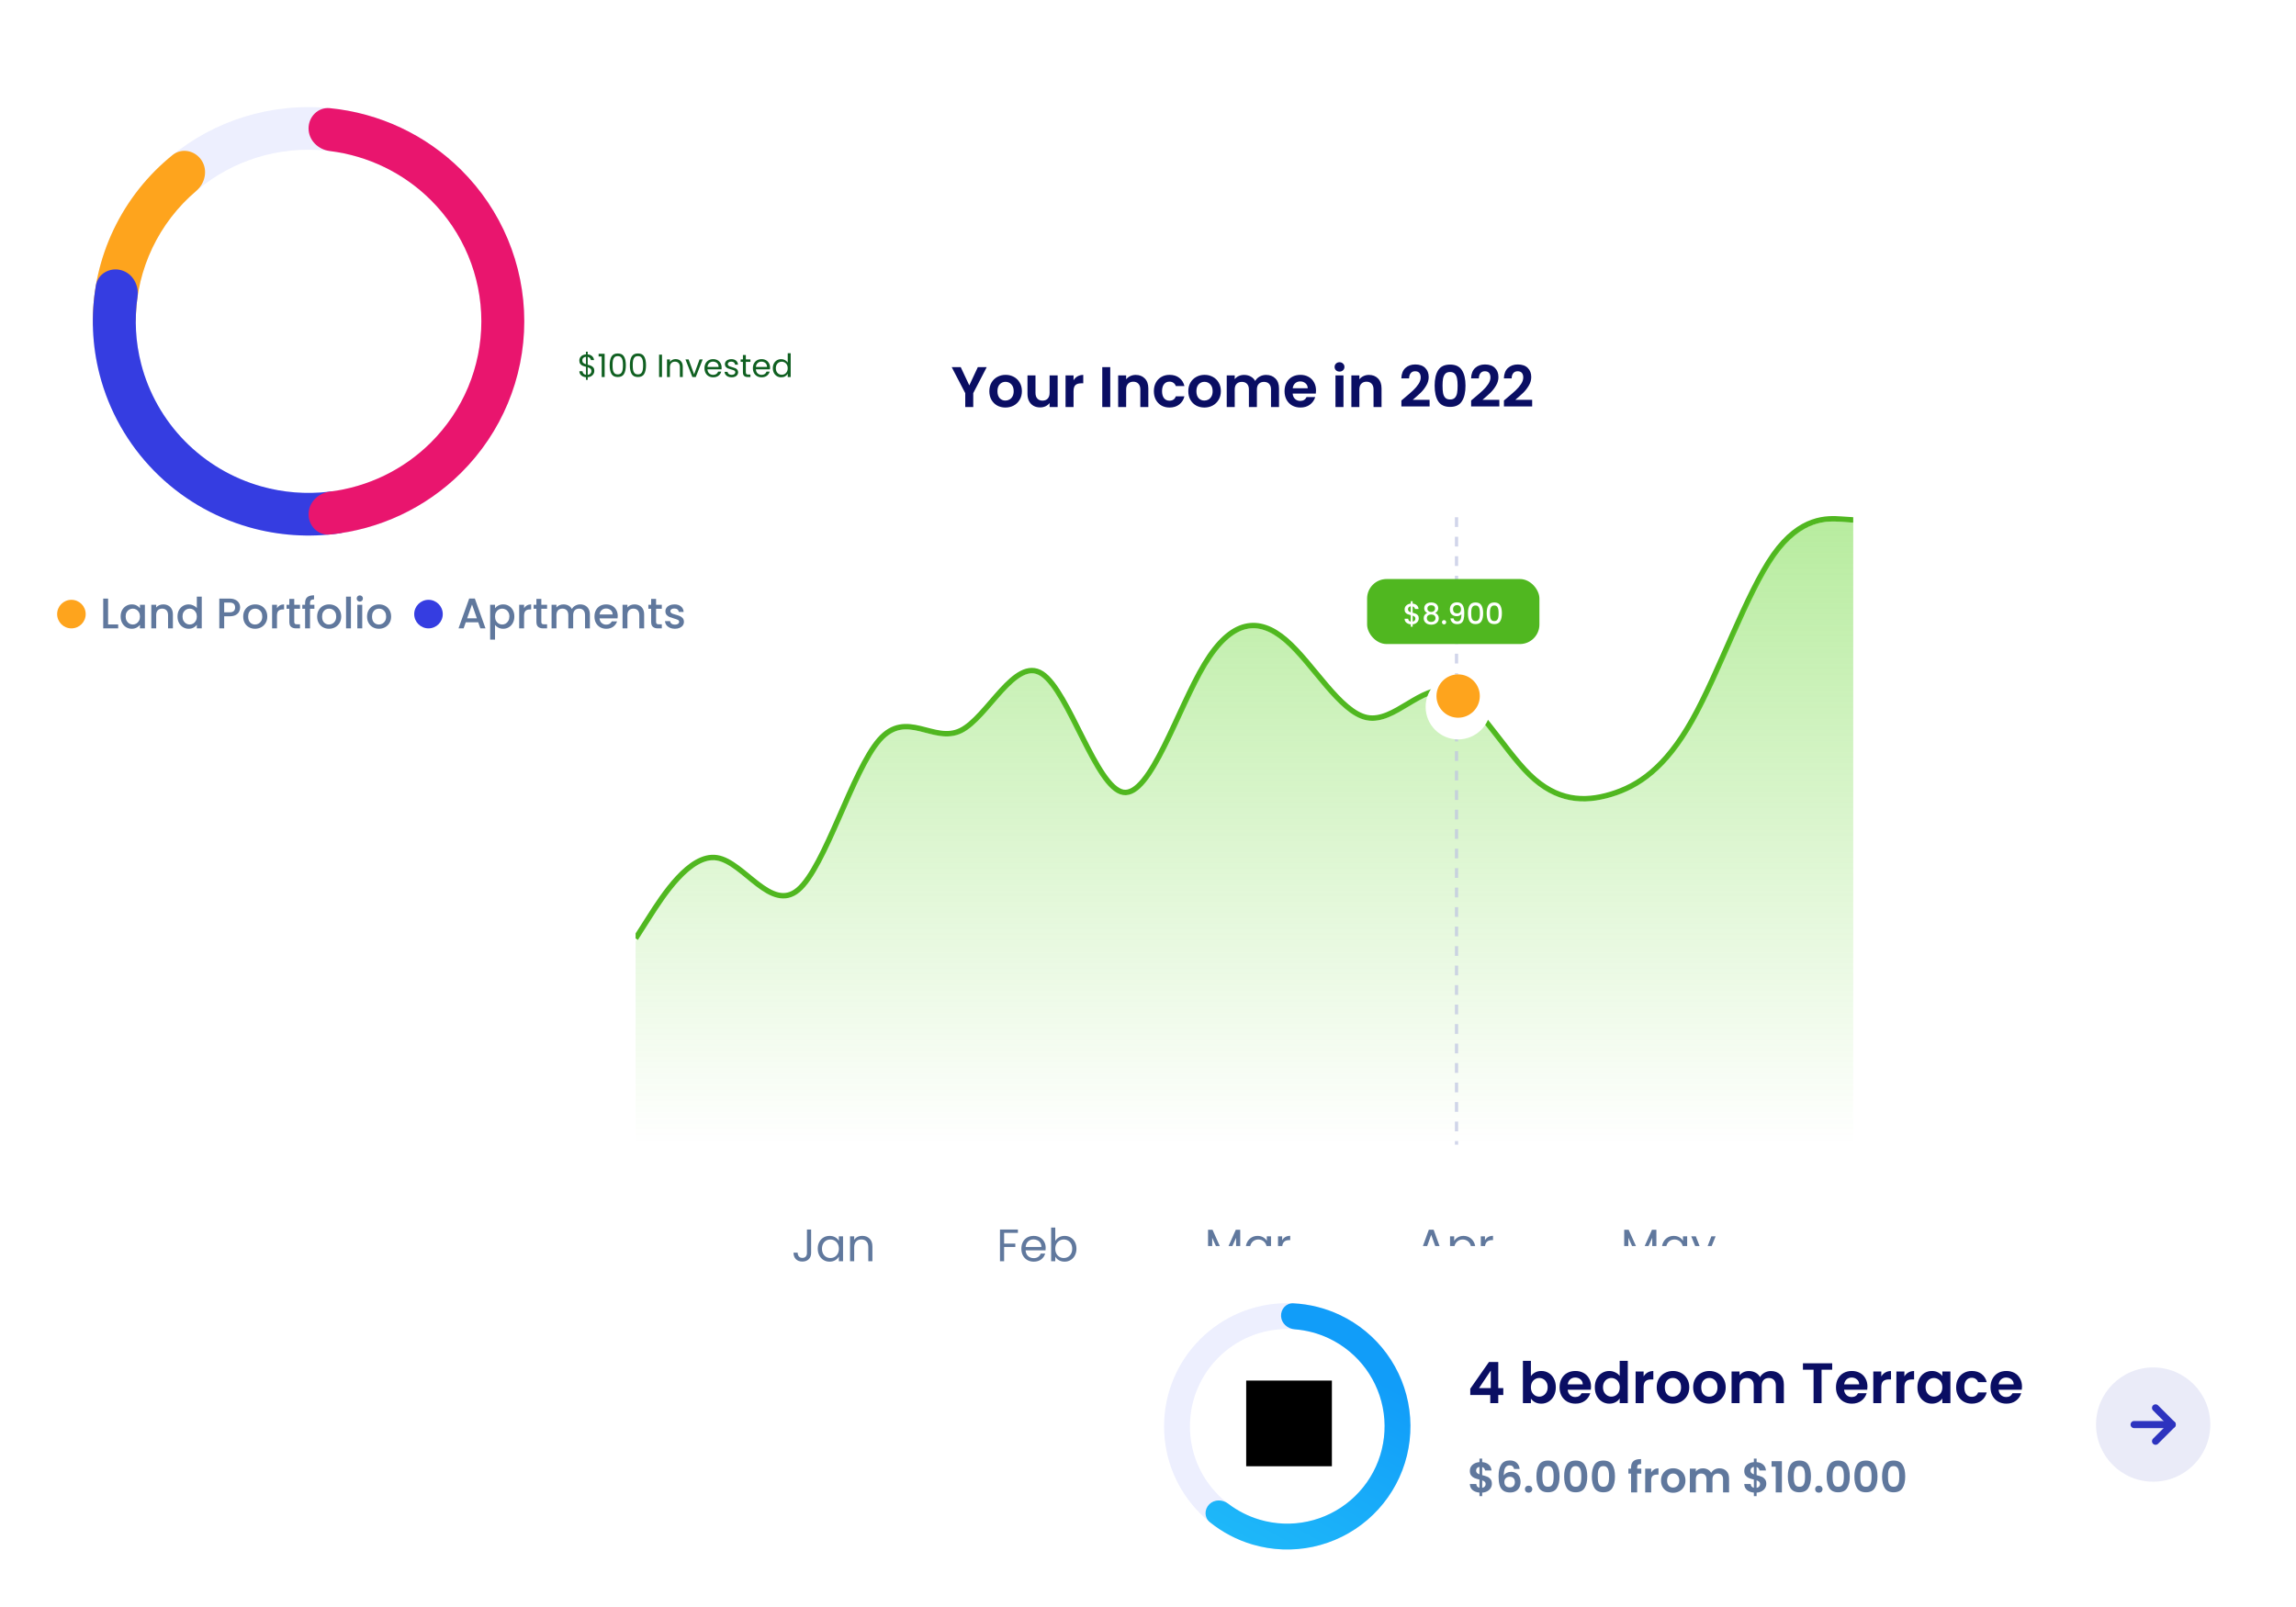 <svg width="643" height="450" viewBox="0 0 643 450" fill="none" xmlns="http://www.w3.org/2000/svg">
<g clip-path="url(#clip0_54_572)">
<rect x="178" y="74" width="341" height="315" rx="24" fill="white"/>
<path d="M227.159 344.373V350.938C227.159 351.669 226.934 352.255 226.483 352.697C226.033 353.13 225.438 353.347 224.699 353.347C223.951 353.347 223.352 353.126 222.901 352.684C222.451 352.234 222.226 351.622 222.226 350.849H223.386C223.394 351.282 223.505 351.635 223.717 351.907C223.938 352.179 224.265 352.315 224.699 352.315C225.132 352.315 225.455 352.187 225.667 351.932C225.88 351.669 225.986 351.337 225.986 350.938V344.373H227.159ZM229.011 349.74C229.011 349.026 229.155 348.401 229.444 347.866C229.733 347.322 230.128 346.901 230.629 346.604C231.139 346.306 231.704 346.158 232.325 346.158C232.937 346.158 233.468 346.289 233.918 346.553C234.369 346.816 234.704 347.148 234.925 347.547V346.272H236.098V353.258H234.925V351.958C234.696 352.366 234.352 352.705 233.893 352.977C233.442 353.241 232.915 353.373 232.312 353.373C231.692 353.373 231.131 353.22 230.629 352.914C230.128 352.608 229.733 352.179 229.444 351.626C229.155 351.074 229.011 350.445 229.011 349.74ZM234.925 349.752C234.925 349.226 234.819 348.767 234.607 348.376C234.394 347.985 234.105 347.687 233.74 347.483C233.383 347.271 232.988 347.165 232.554 347.165C232.121 347.165 231.726 347.267 231.369 347.471C231.012 347.675 230.727 347.972 230.515 348.363C230.302 348.754 230.196 349.213 230.196 349.74C230.196 350.275 230.302 350.742 230.515 351.142C230.727 351.533 231.012 351.834 231.369 352.047C231.726 352.251 232.121 352.353 232.554 352.353C232.988 352.353 233.383 352.251 233.74 352.047C234.105 351.834 234.394 351.533 234.607 351.142C234.819 350.742 234.925 350.279 234.925 349.752ZM241.462 346.145C242.311 346.145 243 346.404 243.527 346.923C244.054 347.432 244.317 348.172 244.317 349.141V353.258H243.17V349.306C243.17 348.609 242.996 348.078 242.647 347.713C242.299 347.339 241.823 347.152 241.219 347.152C240.608 347.152 240.119 347.343 239.754 347.726C239.397 348.108 239.218 348.665 239.218 349.395V353.258H238.058V346.272H239.218V347.267C239.448 346.91 239.758 346.634 240.149 346.438C240.548 346.243 240.986 346.145 241.462 346.145Z" fill="#60789D"/>
<path d="M285.068 344.373V345.316H281.206V348.312H284.342V349.255H281.206V353.258H280.046V344.373H285.068ZM292.843 349.497C292.843 349.718 292.83 349.952 292.804 350.199H287.221C287.264 350.887 287.498 351.426 287.922 351.817C288.356 352.2 288.878 352.391 289.49 352.391C289.992 352.391 290.408 352.276 290.739 352.047C291.079 351.809 291.317 351.494 291.453 351.104H292.703C292.516 351.775 292.142 352.323 291.581 352.748C291.02 353.164 290.323 353.373 289.49 353.373C288.827 353.373 288.233 353.224 287.706 352.926C287.187 352.629 286.779 352.208 286.482 351.664C286.185 351.112 286.036 350.475 286.036 349.752C286.036 349.03 286.18 348.397 286.469 347.853C286.758 347.309 287.162 346.893 287.68 346.604C288.207 346.306 288.81 346.158 289.49 346.158C290.153 346.158 290.739 346.302 291.249 346.591C291.759 346.88 292.15 347.279 292.422 347.789C292.703 348.291 292.843 348.86 292.843 349.497ZM291.645 349.255C291.645 348.813 291.547 348.435 291.351 348.121C291.156 347.798 290.888 347.556 290.548 347.394C290.217 347.224 289.847 347.139 289.439 347.139C288.853 347.139 288.352 347.326 287.935 347.7C287.527 348.074 287.294 348.592 287.234 349.255H291.645ZM295.534 347.573C295.772 347.156 296.12 346.816 296.579 346.553C297.038 346.289 297.561 346.158 298.147 346.158C298.776 346.158 299.341 346.306 299.842 346.604C300.344 346.901 300.739 347.322 301.028 347.866C301.317 348.401 301.461 349.026 301.461 349.74C301.461 350.445 301.317 351.074 301.028 351.626C300.739 352.179 300.339 352.608 299.83 352.914C299.328 353.22 298.767 353.373 298.147 353.373C297.544 353.373 297.012 353.241 296.554 352.977C296.103 352.714 295.763 352.378 295.534 351.97V353.258H294.374V343.825H295.534V347.573ZM300.276 349.74C300.276 349.213 300.169 348.754 299.957 348.363C299.745 347.972 299.456 347.675 299.09 347.471C298.733 347.267 298.338 347.165 297.905 347.165C297.48 347.165 297.085 347.271 296.719 347.483C296.362 347.687 296.073 347.989 295.853 348.388C295.64 348.779 295.534 349.234 295.534 349.752C295.534 350.279 295.64 350.742 295.853 351.142C296.073 351.533 296.362 351.834 296.719 352.047C297.085 352.251 297.48 352.353 297.905 352.353C298.338 352.353 298.733 352.251 299.09 352.047C299.456 351.834 299.745 351.533 299.957 351.142C300.169 350.742 300.276 350.275 300.276 349.74Z" fill="#60789D"/>
<path d="M347.33 344.437V353.258H346.17V346.68L343.238 353.258H342.422L339.478 346.668V353.258H338.318V344.437H339.567L342.83 351.728L346.094 344.437H347.33ZM348.864 349.74C348.864 349.026 349.008 348.401 349.297 347.866C349.586 347.322 349.981 346.901 350.483 346.604C350.993 346.306 351.558 346.158 352.178 346.158C352.79 346.158 353.321 346.289 353.771 346.553C354.222 346.816 354.558 347.148 354.778 347.547V346.272H355.951V353.258H354.778V351.958C354.549 352.366 354.205 352.705 353.746 352.977C353.296 353.241 352.769 353.373 352.165 353.373C351.545 353.373 350.984 353.22 350.483 352.914C349.981 352.608 349.586 352.179 349.297 351.626C349.008 351.074 348.864 350.445 348.864 349.74ZM354.778 349.752C354.778 349.226 354.672 348.767 354.46 348.376C354.247 347.985 353.958 347.687 353.593 347.483C353.236 347.271 352.841 347.165 352.408 347.165C351.974 347.165 351.579 347.267 351.222 347.471C350.865 347.675 350.58 347.972 350.368 348.363C350.156 348.754 350.049 349.213 350.049 349.74C350.049 350.275 350.156 350.742 350.368 351.142C350.58 351.533 350.865 351.834 351.222 352.047C351.579 352.251 351.974 352.353 352.408 352.353C352.841 352.353 353.236 352.251 353.593 352.047C353.958 351.834 354.247 351.533 354.46 351.142C354.672 350.742 354.778 350.279 354.778 349.752ZM359.071 347.407C359.275 347.008 359.564 346.697 359.938 346.476C360.321 346.255 360.784 346.145 361.328 346.145V347.343H361.022C359.721 347.343 359.071 348.049 359.071 349.459V353.258H357.911V346.272H359.071V347.407Z" fill="#60789D"/>
<path d="M402.752 351.282H398.877L398.163 353.258H396.939L400.151 344.424H401.49L404.689 353.258H403.466L402.752 351.282ZM402.42 350.339L400.814 345.852L399.208 350.339H402.42ZM407.249 347.56C407.479 347.161 407.819 346.829 408.269 346.566C408.728 346.294 409.259 346.158 409.862 346.158C410.483 346.158 411.044 346.306 411.545 346.604C412.055 346.901 412.454 347.322 412.743 347.866C413.032 348.401 413.177 349.026 413.177 349.74C413.177 350.445 413.032 351.074 412.743 351.626C412.454 352.179 412.055 352.608 411.545 352.914C411.044 353.22 410.483 353.373 409.862 353.373C409.268 353.373 408.741 353.241 408.282 352.977C407.831 352.705 407.487 352.37 407.249 351.97V356.572H406.089V346.272H407.249V347.56ZM411.991 349.74C411.991 349.213 411.885 348.754 411.673 348.363C411.46 347.972 411.171 347.675 410.806 347.471C410.449 347.267 410.054 347.165 409.62 347.165C409.195 347.165 408.8 347.271 408.435 347.483C408.078 347.687 407.789 347.989 407.568 348.388C407.356 348.779 407.249 349.234 407.249 349.752C407.249 350.279 407.356 350.742 407.568 351.142C407.789 351.533 408.078 351.834 408.435 352.047C408.8 352.251 409.195 352.353 409.62 352.353C410.054 352.353 410.449 352.251 410.806 352.047C411.171 351.834 411.46 351.533 411.673 351.142C411.885 350.742 411.991 350.275 411.991 349.74ZM415.863 347.407C416.067 347.008 416.356 346.697 416.73 346.476C417.113 346.255 417.576 346.145 418.12 346.145V347.343H417.814C416.514 347.343 415.863 348.049 415.863 349.459V353.258H414.704V346.272H415.863V347.407Z" fill="#60789D"/>
<path d="M463.874 344.437V353.258H462.714V346.68L459.782 353.258H458.966L456.022 346.668V353.258H454.862V344.437H456.111L459.374 351.728L462.638 344.437H463.874ZM465.408 349.74C465.408 349.026 465.552 348.401 465.841 347.866C466.13 347.322 466.525 346.901 467.027 346.604C467.537 346.306 468.102 346.158 468.722 346.158C469.334 346.158 469.865 346.289 470.315 346.553C470.766 346.816 471.101 347.148 471.322 347.547V346.272H472.495V353.258H471.322V351.958C471.093 352.366 470.749 352.705 470.29 352.977C469.84 353.241 469.313 353.373 468.709 353.373C468.089 353.373 467.528 353.22 467.027 352.914C466.525 352.608 466.13 352.179 465.841 351.626C465.552 351.074 465.408 350.445 465.408 349.74ZM471.322 349.752C471.322 349.226 471.216 348.767 471.004 348.376C470.791 347.985 470.502 347.687 470.137 347.483C469.78 347.271 469.385 347.165 468.951 347.165C468.518 347.165 468.123 347.267 467.766 347.471C467.409 347.675 467.124 347.972 466.912 348.363C466.7 348.754 466.593 349.213 466.593 349.74C466.593 350.275 466.7 350.742 466.912 351.142C467.124 351.533 467.409 351.834 467.766 352.047C468.123 352.251 468.518 352.353 468.951 352.353C469.385 352.353 469.78 352.251 470.137 352.047C470.502 351.834 470.791 351.533 471.004 351.142C471.216 350.742 471.322 350.279 471.322 349.752ZM480.472 346.272L476.265 356.547H475.067L476.444 353.181L473.627 346.272H474.914L477.107 351.932L479.274 346.272H480.472Z" fill="#60789D"/>
<path d="M178 262.847L181.794 256.905C185.587 250.963 193.175 239.079 200.762 240.248C208.35 241.416 215.937 255.637 223.525 249.245C231.112 242.852 238.7 215.846 246.287 207.215C253.875 198.584 261.462 208.329 269.05 204.626C276.637 200.923 284.225 183.773 291.812 188.709C299.4 193.645 306.987 220.668 314.575 221.918C322.162 223.167 329.75 198.643 337.337 186.04C344.925 173.436 352.512 172.753 360.1 179.273C367.687 185.793 375.275 199.516 382.862 200.996C390.449 202.477 398.037 191.715 405.624 193.508C413.212 195.3 420.799 209.648 428.387 217.013C435.974 224.379 443.562 224.764 451.149 222.467C458.737 220.17 466.324 215.19 473.912 201.689C481.499 188.187 489.087 166.163 496.674 155.403C504.262 144.644 511.849 145.148 515.643 145.4L519.437 145.653" stroke="#50B720" stroke-width="1.525"/>
<path d="M181.794 257.666L178 263.608V320.122H519.437V146.414L515.643 146.161C511.849 145.909 504.262 145.405 496.674 156.164C489.087 166.924 481.499 188.948 473.912 202.45C466.324 215.951 458.737 220.93 451.149 223.228C443.562 225.525 435.974 225.14 428.387 217.774C420.799 210.409 413.212 196.061 405.624 194.269C398.037 192.476 390.449 203.238 382.862 201.757C375.275 200.277 367.687 186.554 360.1 180.034C352.512 173.514 344.925 174.197 337.337 186.801C329.75 199.404 322.162 223.928 314.575 222.679C306.987 221.429 299.4 194.406 291.812 189.47C284.225 184.534 276.637 201.684 269.05 205.387C261.462 209.09 253.875 199.345 246.287 207.976C238.7 216.607 231.112 243.613 223.525 250.006C215.937 256.398 208.35 242.177 200.762 241.009C193.175 239.84 185.587 251.724 181.794 257.666Z" fill="url(#paint0_linear_54_572)"/>
<line x1="407.901" y1="144.877" x2="407.901" y2="320.604" stroke="#BEC3E1" stroke-opacity="0.7" stroke-width="0.91" stroke-dasharray="2.73 2.73"/>
<rect x="382.861" y="162.177" width="48.256" height="18.21" rx="5.463" fill="#50B720"/>
<path d="M397.331 173.196C397.331 173.47 397.263 173.726 397.126 173.967C396.995 174.207 396.798 174.409 396.536 174.573C396.279 174.737 395.973 174.835 395.618 174.868V175.532H395.086V174.868C394.572 174.819 394.157 174.658 393.84 174.385C393.523 174.112 393.365 173.751 393.365 173.303H394.365C394.381 173.516 394.449 173.694 394.569 173.836C394.69 173.972 394.862 174.06 395.086 174.098V172.295C394.72 172.202 394.422 172.109 394.192 172.016C393.963 171.918 393.766 171.765 393.602 171.558C393.444 171.35 393.365 171.066 393.365 170.705C393.365 170.252 393.523 169.878 393.84 169.583C394.157 169.282 394.572 169.107 395.086 169.058V168.394H395.618V169.058C396.099 169.102 396.484 169.255 396.774 169.517C397.069 169.774 397.235 170.129 397.274 170.582H396.274C396.257 170.413 396.192 170.263 396.077 170.132C395.962 169.995 395.81 169.902 395.618 169.853V171.623C395.984 171.711 396.282 171.803 396.512 171.902C396.741 171.995 396.935 172.145 397.093 172.352C397.252 172.555 397.331 172.836 397.331 173.196ZM394.315 170.656C394.315 170.88 394.381 171.055 394.512 171.181C394.649 171.306 394.84 171.407 395.086 171.484V169.829C394.851 169.856 394.662 169.941 394.52 170.083C394.384 170.225 394.315 170.416 394.315 170.656ZM395.618 174.098C395.859 174.06 396.047 173.964 396.184 173.811C396.32 173.653 396.389 173.464 396.389 173.246C396.389 173.027 396.32 172.858 396.184 172.738C396.053 172.612 395.864 172.511 395.618 172.434V174.098ZM399.702 171.697C399.134 171.413 398.85 170.965 398.85 170.353C398.85 170.058 398.924 169.788 399.071 169.542C399.219 169.296 399.44 169.102 399.735 168.96C400.03 168.812 400.391 168.739 400.817 168.739C401.237 168.739 401.595 168.812 401.89 168.96C402.191 169.102 402.415 169.296 402.562 169.542C402.71 169.788 402.783 170.058 402.783 170.353C402.783 170.659 402.704 170.929 402.546 171.164C402.393 171.394 402.188 171.571 401.931 171.697C402.243 171.812 402.488 172 402.669 172.262C402.849 172.519 402.939 172.822 402.939 173.172C402.939 173.527 402.849 173.841 402.669 174.114C402.488 174.387 402.237 174.598 401.915 174.745C401.593 174.893 401.227 174.966 400.817 174.966C400.407 174.966 400.041 174.893 399.719 174.745C399.402 174.598 399.153 174.387 398.973 174.114C398.793 173.841 398.703 173.527 398.703 173.172C398.703 172.817 398.793 172.511 398.973 172.254C399.153 171.997 399.396 171.812 399.702 171.697ZM401.89 170.468C401.89 170.162 401.795 169.927 401.603 169.763C401.412 169.599 401.15 169.517 400.817 169.517C400.489 169.517 400.23 169.599 400.038 169.763C399.847 169.927 399.752 170.165 399.752 170.476C399.752 170.749 399.85 170.973 400.047 171.148C400.249 171.317 400.505 171.402 400.817 171.402C401.128 171.402 401.385 171.314 401.587 171.14C401.789 170.965 401.89 170.741 401.89 170.468ZM400.817 172.107C400.456 172.107 400.161 172.197 399.932 172.377C399.708 172.552 399.596 172.806 399.596 173.139C399.596 173.45 399.705 173.705 399.924 173.901C400.142 174.092 400.44 174.188 400.817 174.188C401.188 174.188 401.481 174.09 401.694 173.893C401.912 173.696 402.021 173.445 402.021 173.139C402.021 172.811 401.909 172.557 401.685 172.377C401.467 172.197 401.177 172.107 400.817 172.107ZM404.42 174.876C404.251 174.876 404.108 174.819 403.994 174.704C403.879 174.59 403.822 174.447 403.822 174.278C403.822 174.109 403.879 173.967 403.994 173.852C404.108 173.737 404.251 173.68 404.42 173.68C404.584 173.68 404.723 173.737 404.838 173.852C404.953 173.967 405.01 174.109 405.01 174.278C405.01 174.447 404.953 174.59 404.838 174.704C404.723 174.819 404.584 174.876 404.42 174.876ZM407.06 173.196C407.115 173.47 407.232 173.677 407.413 173.819C407.593 173.961 407.836 174.032 408.142 174.032C408.53 174.032 408.814 173.879 408.994 173.573C409.174 173.267 409.265 172.746 409.265 172.008C409.133 172.194 408.948 172.339 408.707 172.443C408.472 172.541 408.216 172.59 407.937 172.59C407.582 172.59 407.26 172.519 406.97 172.377C406.681 172.23 406.451 172.014 406.282 171.73C406.118 171.44 406.036 171.09 406.036 170.681C406.036 170.08 406.211 169.602 406.56 169.247C406.915 168.886 407.402 168.706 408.019 168.706C408.762 168.706 409.289 168.954 409.601 169.452C409.917 169.943 410.076 170.7 410.076 171.721C410.076 172.426 410.016 173.003 409.896 173.45C409.781 173.898 409.579 174.237 409.289 174.467C409 174.696 408.598 174.811 408.085 174.811C407.5 174.811 407.049 174.658 406.732 174.352C406.416 174.046 406.238 173.661 406.2 173.196H407.06ZM408.101 171.803C408.429 171.803 408.685 171.702 408.871 171.5C409.062 171.293 409.158 171.019 409.158 170.681C409.158 170.304 409.057 170.012 408.855 169.804C408.658 169.591 408.388 169.484 408.044 169.484C407.699 169.484 407.426 169.594 407.224 169.812C407.027 170.025 406.929 170.307 406.929 170.656C406.929 170.989 407.025 171.265 407.216 171.484C407.413 171.697 407.708 171.803 408.101 171.803ZM411.098 171.754C411.098 170.809 411.257 170.072 411.573 169.542C411.896 169.006 412.448 168.739 413.229 168.739C414.01 168.739 414.559 169.006 414.876 169.542C415.198 170.072 415.359 170.809 415.359 171.754C415.359 172.71 415.198 173.459 414.876 174C414.559 174.535 414.01 174.803 413.229 174.803C412.448 174.803 411.896 174.535 411.573 174C411.257 173.459 411.098 172.71 411.098 171.754ZM414.442 171.754C414.442 171.312 414.411 170.938 414.351 170.632C414.297 170.326 414.182 170.077 414.007 169.886C413.832 169.689 413.573 169.591 413.229 169.591C412.885 169.591 412.625 169.689 412.45 169.886C412.275 170.077 412.158 170.326 412.098 170.632C412.043 170.938 412.016 171.312 412.016 171.754C412.016 172.213 412.043 172.598 412.098 172.91C412.153 173.221 412.267 173.472 412.442 173.664C412.622 173.855 412.885 173.95 413.229 173.95C413.573 173.95 413.832 173.855 414.007 173.664C414.188 173.472 414.305 173.221 414.36 172.91C414.414 172.598 414.442 172.213 414.442 171.754ZM416.348 171.754C416.348 170.809 416.506 170.072 416.823 169.542C417.145 169.006 417.697 168.739 418.478 168.739C419.26 168.739 419.809 169.006 420.125 169.542C420.448 170.072 420.609 170.809 420.609 171.754C420.609 172.71 420.448 173.459 420.125 174C419.809 174.535 419.26 174.803 418.478 174.803C417.697 174.803 417.145 174.535 416.823 174C416.506 173.459 416.348 172.71 416.348 171.754ZM419.691 171.754C419.691 171.312 419.661 170.938 419.601 170.632C419.546 170.326 419.432 170.077 419.257 169.886C419.082 169.689 418.823 169.591 418.478 169.591C418.134 169.591 417.875 169.689 417.7 169.886C417.525 170.077 417.408 170.326 417.348 170.632C417.293 170.938 417.266 171.312 417.266 171.754C417.266 172.213 417.293 172.598 417.348 172.91C417.402 173.221 417.517 173.472 417.692 173.664C417.872 173.855 418.134 173.95 418.478 173.95C418.823 173.95 419.082 173.855 419.257 173.664C419.437 173.472 419.555 173.221 419.609 172.91C419.664 172.598 419.691 172.213 419.691 171.754Z" fill="white"/>
<g filter="url(#filter0_d_54_572)">
<circle cx="408.357" cy="194.955" r="9.105" fill="white"/>
</g>
<circle cx="408.357" cy="194.955" r="6.07" fill="#FEA41D"/>
<path d="M276.336 102.832L272.56 110.112V114H270.32V110.112L266.528 102.832H269.056L271.456 107.936L273.84 102.832H276.336ZM281.563 114.144C280.71 114.144 279.942 113.957 279.259 113.584C278.577 113.2 278.038 112.661 277.643 111.968C277.259 111.275 277.067 110.475 277.067 109.568C277.067 108.661 277.265 107.861 277.659 107.168C278.065 106.475 278.614 105.941 279.307 105.568C280.001 105.184 280.774 104.992 281.627 104.992C282.481 104.992 283.254 105.184 283.947 105.568C284.641 105.941 285.185 106.475 285.579 107.168C285.985 107.861 286.187 108.661 286.187 109.568C286.187 110.475 285.979 111.275 285.563 111.968C285.158 112.661 284.603 113.2 283.899 113.584C283.206 113.957 282.427 114.144 281.563 114.144ZM281.563 112.192C281.969 112.192 282.347 112.096 282.699 111.904C283.062 111.701 283.35 111.403 283.563 111.008C283.777 110.613 283.883 110.133 283.883 109.568C283.883 108.725 283.659 108.08 283.211 107.632C282.774 107.173 282.235 106.944 281.595 106.944C280.955 106.944 280.417 107.173 279.979 107.632C279.553 108.08 279.339 108.725 279.339 109.568C279.339 110.411 279.547 111.061 279.963 111.52C280.39 111.968 280.923 112.192 281.563 112.192ZM296.199 105.136V114H293.943V112.88C293.655 113.264 293.276 113.568 292.807 113.792C292.348 114.005 291.847 114.112 291.303 114.112C290.609 114.112 289.996 113.968 289.463 113.68C288.929 113.381 288.508 112.949 288.199 112.384C287.9 111.808 287.751 111.125 287.751 110.336V105.136H289.991V110.016C289.991 110.72 290.167 111.264 290.519 111.648C290.871 112.021 291.351 112.208 291.959 112.208C292.577 112.208 293.063 112.021 293.415 111.648C293.767 111.264 293.943 110.72 293.943 110.016V105.136H296.199ZM300.649 106.512C300.937 106.043 301.31 105.675 301.769 105.408C302.238 105.141 302.771 105.008 303.369 105.008V107.36H302.777C302.073 107.36 301.539 107.525 301.177 107.856C300.825 108.187 300.649 108.763 300.649 109.584V114H298.409V105.136H300.649V106.512ZM310.93 102.832V114H308.69V102.832H310.93ZM318.055 105.008C319.111 105.008 319.964 105.344 320.615 106.016C321.266 106.677 321.591 107.605 321.591 108.8V114H319.351V109.104C319.351 108.4 319.175 107.861 318.823 107.488C318.471 107.104 317.991 106.912 317.383 106.912C316.764 106.912 316.274 107.104 315.911 107.488C315.559 107.861 315.383 108.4 315.383 109.104V114H313.143V105.136H315.383V106.24C315.682 105.856 316.06 105.557 316.519 105.344C316.988 105.12 317.5 105.008 318.055 105.008ZM323.145 109.568C323.145 108.651 323.332 107.851 323.705 107.168C324.079 106.475 324.596 105.941 325.257 105.568C325.919 105.184 326.676 104.992 327.529 104.992C328.628 104.992 329.535 105.269 330.249 105.824C330.975 106.368 331.46 107.136 331.705 108.128H329.289C329.161 107.744 328.943 107.445 328.633 107.232C328.335 107.008 327.961 106.896 327.513 106.896C326.873 106.896 326.367 107.131 325.993 107.6C325.62 108.059 325.433 108.715 325.433 109.568C325.433 110.411 325.62 111.067 325.993 111.536C326.367 111.995 326.873 112.224 327.513 112.224C328.42 112.224 329.012 111.819 329.289 111.008H331.705C331.46 111.968 330.975 112.731 330.249 113.296C329.524 113.861 328.617 114.144 327.529 114.144C326.676 114.144 325.919 113.957 325.257 113.584C324.596 113.2 324.079 112.667 323.705 111.984C323.332 111.291 323.145 110.485 323.145 109.568ZM337.282 114.144C336.429 114.144 335.661 113.957 334.978 113.584C334.296 113.2 333.757 112.661 333.362 111.968C332.978 111.275 332.786 110.475 332.786 109.568C332.786 108.661 332.984 107.861 333.378 107.168C333.784 106.475 334.333 105.941 335.026 105.568C335.72 105.184 336.493 104.992 337.346 104.992C338.2 104.992 338.973 105.184 339.666 105.568C340.36 105.941 340.904 106.475 341.298 107.168C341.704 107.861 341.906 108.661 341.906 109.568C341.906 110.475 341.698 111.275 341.282 111.968C340.877 112.661 340.322 113.2 339.618 113.584C338.925 113.957 338.146 114.144 337.282 114.144ZM337.282 112.192C337.688 112.192 338.066 112.096 338.418 111.904C338.781 111.701 339.069 111.403 339.282 111.008C339.496 110.613 339.602 110.133 339.602 109.568C339.602 108.725 339.378 108.08 338.93 107.632C338.493 107.173 337.954 106.944 337.314 106.944C336.674 106.944 336.136 107.173 335.698 107.632C335.272 108.08 335.058 108.725 335.058 109.568C335.058 110.411 335.266 111.061 335.682 111.52C336.109 111.968 336.642 112.192 337.282 112.192ZM354.557 105.008C355.645 105.008 356.52 105.344 357.181 106.016C357.853 106.677 358.189 107.605 358.189 108.8V114H355.949V109.104C355.949 108.411 355.773 107.883 355.421 107.52C355.069 107.147 354.589 106.96 353.981 106.96C353.373 106.96 352.888 107.147 352.525 107.52C352.173 107.883 351.997 108.411 351.997 109.104V114H349.757V109.104C349.757 108.411 349.581 107.883 349.229 107.52C348.877 107.147 348.397 106.96 347.789 106.96C347.171 106.96 346.68 107.147 346.317 107.52C345.965 107.883 345.789 108.411 345.789 109.104V114H343.549V105.136H345.789V106.208C346.077 105.835 346.445 105.541 346.893 105.328C347.352 105.115 347.853 105.008 348.397 105.008C349.091 105.008 349.709 105.157 350.253 105.456C350.797 105.744 351.219 106.16 351.517 106.704C351.805 106.192 352.221 105.781 352.765 105.472C353.32 105.163 353.917 105.008 354.557 105.008ZM368.555 109.376C368.555 109.696 368.534 109.984 368.491 110.24H362.011C362.064 110.88 362.288 111.381 362.683 111.744C363.078 112.107 363.563 112.288 364.139 112.288C364.971 112.288 365.563 111.931 365.915 111.216H368.331C368.075 112.069 367.584 112.773 366.859 113.328C366.134 113.872 365.243 114.144 364.187 114.144C363.334 114.144 362.566 113.957 361.883 113.584C361.211 113.2 360.683 112.661 360.299 111.968C359.926 111.275 359.739 110.475 359.739 109.568C359.739 108.651 359.926 107.845 360.299 107.152C360.672 106.459 361.195 105.925 361.867 105.552C362.539 105.179 363.312 104.992 364.187 104.992C365.03 104.992 365.782 105.173 366.443 105.536C367.115 105.899 367.632 106.416 367.995 107.088C368.368 107.749 368.555 108.512 368.555 109.376ZM366.235 108.736C366.224 108.16 366.016 107.701 365.611 107.36C365.206 107.008 364.71 106.832 364.123 106.832C363.568 106.832 363.099 107.003 362.715 107.344C362.342 107.675 362.112 108.139 362.027 108.736H366.235ZM375.138 104.08C374.744 104.08 374.413 103.957 374.146 103.712C373.89 103.456 373.762 103.141 373.762 102.768C373.762 102.395 373.89 102.085 374.146 101.84C374.413 101.584 374.744 101.456 375.138 101.456C375.533 101.456 375.858 101.584 376.114 101.84C376.381 102.085 376.514 102.395 376.514 102.768C376.514 103.141 376.381 103.456 376.114 103.712C375.858 103.957 375.533 104.08 375.138 104.08ZM376.242 105.136V114H374.002V105.136H376.242ZM383.368 105.008C384.424 105.008 385.277 105.344 385.928 106.016C386.578 106.677 386.904 107.605 386.904 108.8V114H384.664V109.104C384.664 108.4 384.488 107.861 384.136 107.488C383.784 107.104 383.304 106.912 382.696 106.912C382.077 106.912 381.586 107.104 381.224 107.488C380.872 107.861 380.696 108.4 380.696 109.104V114H378.456V105.136H380.696V106.24C380.994 105.856 381.373 105.557 381.832 105.344C382.301 105.12 382.813 105.008 383.368 105.008ZM393.294 111.472C394.318 110.619 395.134 109.909 395.742 109.344C396.35 108.768 396.857 108.171 397.262 107.552C397.668 106.933 397.87 106.325 397.87 105.728C397.87 105.184 397.742 104.757 397.486 104.448C397.23 104.139 396.836 103.984 396.302 103.984C395.769 103.984 395.358 104.165 395.07 104.528C394.782 104.88 394.633 105.365 394.622 105.984H392.446C392.489 104.704 392.868 103.733 393.582 103.072C394.308 102.411 395.225 102.08 396.334 102.08C397.55 102.08 398.484 102.405 399.134 103.056C399.785 103.696 400.11 104.544 400.11 105.6C400.11 106.432 399.886 107.227 399.438 107.984C398.99 108.741 398.478 109.403 397.902 109.968C397.326 110.523 396.574 111.195 395.646 111.984H400.366V113.84H392.462V112.176L393.294 111.472ZM401.778 108.016C401.778 106.171 402.108 104.725 402.77 103.68C403.442 102.635 404.551 102.112 406.098 102.112C407.644 102.112 408.748 102.635 409.41 103.68C410.082 104.725 410.418 106.171 410.418 108.016C410.418 109.872 410.082 111.328 409.41 112.384C408.748 113.44 407.644 113.968 406.098 113.968C404.551 113.968 403.442 113.44 402.77 112.384C402.108 111.328 401.778 109.872 401.778 108.016ZM408.21 108.016C408.21 107.227 408.156 106.565 408.05 106.032C407.954 105.488 407.751 105.045 407.442 104.704C407.143 104.363 406.695 104.192 406.098 104.192C405.5 104.192 405.047 104.363 404.738 104.704C404.439 105.045 404.236 105.488 404.13 106.032C404.034 106.565 403.986 107.227 403.986 108.016C403.986 108.827 404.034 109.509 404.13 110.064C404.226 110.608 404.428 111.051 404.738 111.392C405.047 111.723 405.5 111.888 406.098 111.888C406.695 111.888 407.148 111.723 407.458 111.392C407.767 111.051 407.97 110.608 408.066 110.064C408.162 109.509 408.21 108.827 408.21 108.016ZM412.825 111.472C413.849 110.619 414.665 109.909 415.273 109.344C415.881 108.768 416.388 108.171 416.793 107.552C417.199 106.933 417.401 106.325 417.401 105.728C417.401 105.184 417.273 104.757 417.017 104.448C416.761 104.139 416.367 103.984 415.833 103.984C415.3 103.984 414.889 104.165 414.601 104.528C414.313 104.88 414.164 105.365 414.153 105.984H411.977C412.02 104.704 412.399 103.733 413.113 103.072C413.839 102.411 414.756 102.08 415.865 102.08C417.081 102.08 418.015 102.405 418.665 103.056C419.316 103.696 419.641 104.544 419.641 105.6C419.641 106.432 419.417 107.227 418.969 107.984C418.521 108.741 418.009 109.403 417.433 109.968C416.857 110.523 416.105 111.195 415.177 111.984H419.897V113.84H411.993V112.176L412.825 111.472ZM422.013 111.472C423.037 110.619 423.853 109.909 424.461 109.344C425.069 108.768 425.576 108.171 425.981 107.552C426.386 106.933 426.589 106.325 426.589 105.728C426.589 105.184 426.461 104.757 426.205 104.448C425.949 104.139 425.554 103.984 425.021 103.984C424.488 103.984 424.077 104.165 423.789 104.528C423.501 104.88 423.352 105.365 423.341 105.984H421.165C421.208 104.704 421.586 103.733 422.301 103.072C423.026 102.411 423.944 102.08 425.053 102.08C426.269 102.08 427.202 102.405 427.853 103.056C428.504 103.696 428.829 104.544 428.829 105.6C428.829 106.432 428.605 107.227 428.157 107.984C427.709 108.741 427.197 109.403 426.621 109.968C426.045 110.523 425.293 111.195 424.365 111.984H429.085V113.84H421.181V112.176L422.013 111.472Z" fill="#0A0E63"/>
</g>
<g filter="url(#filter1_d_54_572)">
<rect x="4" y="2" width="195" height="208" rx="8" fill="white"/>
</g>
<circle cx="20" cy="172" r="4" fill="#FEA41D"/>
<path d="M30.276 174.896H33.096V176H28.908V167.66H30.276V174.896ZM33.784 172.664C33.784 172 33.92 171.412 34.192 170.9C34.472 170.388 34.848 169.992 35.32 169.712C35.8 169.424 36.328 169.28 36.904 169.28C37.424 169.28 37.876 169.384 38.26 169.592C38.652 169.792 38.964 170.044 39.196 170.348V169.388H40.576V176H39.196V175.016C38.964 175.328 38.648 175.588 38.248 175.796C37.848 176.004 37.392 176.108 36.88 176.108C36.312 176.108 35.792 175.964 35.32 175.676C34.848 175.38 34.472 174.972 34.192 174.452C33.92 173.924 33.784 173.328 33.784 172.664ZM39.196 172.688C39.196 172.232 39.1 171.836 38.908 171.5C38.724 171.164 38.48 170.908 38.176 170.732C37.872 170.556 37.544 170.468 37.192 170.468C36.84 170.468 36.512 170.556 36.208 170.732C35.904 170.9 35.656 171.152 35.464 171.488C35.28 171.816 35.188 172.208 35.188 172.664C35.188 173.12 35.28 173.52 35.464 173.864C35.656 174.208 35.904 174.472 36.208 174.656C36.52 174.832 36.848 174.92 37.192 174.92C37.544 174.92 37.872 174.832 38.176 174.656C38.48 174.48 38.724 174.224 38.908 173.888C39.1 173.544 39.196 173.144 39.196 172.688ZM45.709 169.28C46.229 169.28 46.693 169.388 47.101 169.604C47.517 169.82 47.841 170.14 48.073 170.564C48.305 170.988 48.421 171.5 48.421 172.1V176H47.065V172.304C47.065 171.712 46.917 171.26 46.621 170.948C46.325 170.628 45.921 170.468 45.409 170.468C44.897 170.468 44.489 170.628 44.185 170.948C43.889 171.26 43.741 171.712 43.741 172.304V176H42.373V169.388H43.741V170.144C43.965 169.872 44.249 169.66 44.593 169.508C44.945 169.356 45.317 169.28 45.709 169.28ZM49.71 172.664C49.71 172 49.846 171.412 50.118 170.9C50.398 170.388 50.774 169.992 51.246 169.712C51.726 169.424 52.258 169.28 52.842 169.28C53.274 169.28 53.698 169.376 54.114 169.568C54.538 169.752 54.874 170 55.122 170.312V167.12H56.502V176H55.122V175.004C54.898 175.324 54.586 175.588 54.186 175.796C53.794 176.004 53.342 176.108 52.83 176.108C52.254 176.108 51.726 175.964 51.246 175.676C50.774 175.38 50.398 174.972 50.118 174.452C49.846 173.924 49.71 173.328 49.71 172.664ZM55.122 172.688C55.122 172.232 55.026 171.836 54.834 171.5C54.65 171.164 54.406 170.908 54.102 170.732C53.798 170.556 53.47 170.468 53.118 170.468C52.766 170.468 52.438 170.556 52.134 170.732C51.83 170.9 51.582 171.152 51.39 171.488C51.206 171.816 51.114 172.208 51.114 172.664C51.114 173.12 51.206 173.52 51.39 173.864C51.582 174.208 51.83 174.472 52.134 174.656C52.446 174.832 52.774 174.92 53.118 174.92C53.47 174.92 53.798 174.832 54.102 174.656C54.406 174.48 54.65 174.224 54.834 173.888C55.026 173.544 55.122 173.144 55.122 172.688ZM67.248 170.144C67.248 170.568 67.148 170.968 66.948 171.344C66.748 171.72 66.428 172.028 65.988 172.268C65.548 172.5 64.984 172.616 64.296 172.616H62.784V176H61.416V167.66H64.296C64.936 167.66 65.476 167.772 65.916 167.996C66.364 168.212 66.696 168.508 66.912 168.884C67.136 169.26 67.248 169.68 67.248 170.144ZM64.296 171.5C64.816 171.5 65.204 171.384 65.46 171.152C65.716 170.912 65.844 170.576 65.844 170.144C65.844 169.232 65.328 168.776 64.296 168.776H62.784V171.5H64.296ZM71.42 176.108C70.796 176.108 70.232 175.968 69.728 175.688C69.224 175.4 68.828 175 68.54 174.488C68.252 173.968 68.108 173.368 68.108 172.688C68.108 172.016 68.256 171.42 68.552 170.9C68.848 170.38 69.252 169.98 69.764 169.7C70.276 169.42 70.848 169.28 71.48 169.28C72.112 169.28 72.684 169.42 73.196 169.7C73.708 169.98 74.112 170.38 74.408 170.9C74.704 171.42 74.852 172.016 74.852 172.688C74.852 173.36 74.7 173.956 74.396 174.476C74.092 174.996 73.676 175.4 73.148 175.688C72.628 175.968 72.052 176.108 71.42 176.108ZM71.42 174.92C71.772 174.92 72.1 174.836 72.404 174.668C72.716 174.5 72.968 174.248 73.16 173.912C73.352 173.576 73.448 173.168 73.448 172.688C73.448 172.208 73.356 171.804 73.172 171.476C72.988 171.14 72.744 170.888 72.44 170.72C72.136 170.552 71.808 170.468 71.456 170.468C71.104 170.468 70.776 170.552 70.472 170.72C70.176 170.888 69.94 171.14 69.764 171.476C69.588 171.804 69.5 172.208 69.5 172.688C69.5 173.4 69.68 173.952 70.04 174.344C70.408 174.728 70.868 174.92 71.42 174.92ZM77.573 170.348C77.773 170.012 78.037 169.752 78.365 169.568C78.701 169.376 79.097 169.28 79.553 169.28V170.696H79.205C78.669 170.696 78.261 170.832 77.981 171.104C77.709 171.376 77.573 171.848 77.573 172.52V176H76.205V169.388H77.573V170.348ZM82.406 170.504V174.164C82.406 174.412 82.462 174.592 82.574 174.704C82.694 174.808 82.894 174.86 83.174 174.86H84.014V176H82.934C82.318 176 81.846 175.856 81.518 175.568C81.19 175.28 81.026 174.812 81.026 174.164V170.504H80.246V169.388H81.026V167.744H82.406V169.388H84.014V170.504H82.406ZM88.047 170.504H86.823V176H85.443V170.504H84.663V169.388H85.443V168.92C85.443 168.16 85.643 167.608 86.043 167.264C86.451 166.912 87.087 166.736 87.951 166.736V167.876C87.535 167.876 87.243 167.956 87.075 168.116C86.907 168.268 86.823 168.536 86.823 168.92V169.388H88.047V170.504ZM92.127 176.108C91.503 176.108 90.939 175.968 90.435 175.688C89.931 175.4 89.535 175 89.247 174.488C88.959 173.968 88.815 173.368 88.815 172.688C88.815 172.016 88.963 171.42 89.259 170.9C89.555 170.38 89.959 169.98 90.471 169.7C90.983 169.42 91.555 169.28 92.187 169.28C92.819 169.28 93.391 169.42 93.903 169.7C94.415 169.98 94.819 170.38 95.115 170.9C95.411 171.42 95.559 172.016 95.559 172.688C95.559 173.36 95.407 173.956 95.103 174.476C94.799 174.996 94.383 175.4 93.855 175.688C93.335 175.968 92.759 176.108 92.127 176.108ZM92.127 174.92C92.479 174.92 92.807 174.836 93.111 174.668C93.423 174.5 93.675 174.248 93.867 173.912C94.059 173.576 94.155 173.168 94.155 172.688C94.155 172.208 94.063 171.804 93.879 171.476C93.695 171.14 93.451 170.888 93.147 170.72C92.843 170.552 92.515 170.468 92.163 170.468C91.811 170.468 91.483 170.552 91.179 170.72C90.883 170.888 90.647 171.14 90.471 171.476C90.295 171.804 90.207 172.208 90.207 172.688C90.207 173.4 90.387 173.952 90.747 174.344C91.115 174.728 91.575 174.92 92.127 174.92ZM98.28 167.12V176H96.912V167.12H98.28ZM100.772 168.512C100.524 168.512 100.316 168.428 100.148 168.26C99.98 168.092 99.896 167.884 99.896 167.636C99.896 167.388 99.98 167.18 100.148 167.012C100.316 166.844 100.524 166.76 100.772 166.76C101.012 166.76 101.216 166.844 101.384 167.012C101.552 167.18 101.636 167.388 101.636 167.636C101.636 167.884 101.552 168.092 101.384 168.26C101.216 168.428 101.012 168.512 100.772 168.512ZM101.444 169.388V176H100.076V169.388H101.444ZM106.108 176.108C105.484 176.108 104.92 175.968 104.416 175.688C103.912 175.4 103.516 175 103.228 174.488C102.94 173.968 102.796 173.368 102.796 172.688C102.796 172.016 102.944 171.42 103.24 170.9C103.536 170.38 103.94 169.98 104.452 169.7C104.964 169.42 105.536 169.28 106.168 169.28C106.8 169.28 107.372 169.42 107.884 169.7C108.396 169.98 108.8 170.38 109.096 170.9C109.392 171.42 109.54 172.016 109.54 172.688C109.54 173.36 109.388 173.956 109.084 174.476C108.78 174.996 108.364 175.4 107.836 175.688C107.316 175.968 106.74 176.108 106.108 176.108ZM106.108 174.92C106.46 174.92 106.788 174.836 107.092 174.668C107.404 174.5 107.656 174.248 107.848 173.912C108.04 173.576 108.136 173.168 108.136 172.688C108.136 172.208 108.044 171.804 107.86 171.476C107.676 171.14 107.432 170.888 107.128 170.72C106.824 170.552 106.496 170.468 106.144 170.468C105.792 170.468 105.464 170.552 105.16 170.72C104.864 170.888 104.628 171.14 104.452 171.476C104.276 171.804 104.188 172.208 104.188 172.688C104.188 173.4 104.368 173.952 104.728 174.344C105.096 174.728 105.556 174.92 106.108 174.92Z" fill="#60789D"/>
<circle cx="120" cy="172" r="4" fill="#353DE1"/>
<path d="M133.928 174.296H130.436L129.836 176H128.408L131.396 167.648H132.98L135.968 176H134.528L133.928 174.296ZM133.544 173.18L132.188 169.304L130.82 173.18H133.544ZM138.635 170.36C138.867 170.056 139.183 169.8 139.583 169.592C139.983 169.384 140.435 169.28 140.939 169.28C141.515 169.28 142.039 169.424 142.511 169.712C142.991 169.992 143.367 170.388 143.639 170.9C143.911 171.412 144.047 172 144.047 172.664C144.047 173.328 143.911 173.924 143.639 174.452C143.367 174.972 142.991 175.38 142.511 175.676C142.039 175.964 141.515 176.108 140.939 176.108C140.435 176.108 139.987 176.008 139.595 175.808C139.203 175.6 138.883 175.344 138.635 175.04V179.144H137.267V169.388H138.635V170.36ZM142.655 172.664C142.655 172.208 142.559 171.816 142.367 171.488C142.183 171.152 141.935 170.9 141.623 170.732C141.319 170.556 140.991 170.468 140.639 170.468C140.295 170.468 139.967 170.556 139.655 170.732C139.351 170.908 139.103 171.164 138.911 171.5C138.727 171.836 138.635 172.232 138.635 172.688C138.635 173.144 138.727 173.544 138.911 173.888C139.103 174.224 139.351 174.48 139.655 174.656C139.967 174.832 140.295 174.92 140.639 174.92C140.991 174.92 141.319 174.832 141.623 174.656C141.935 174.472 142.183 174.208 142.367 173.864C142.559 173.52 142.655 173.12 142.655 172.664ZM146.768 170.348C146.968 170.012 147.232 169.752 147.56 169.568C147.896 169.376 148.292 169.28 148.748 169.28V170.696H148.4C147.864 170.696 147.456 170.832 147.176 171.104C146.904 171.376 146.768 171.848 146.768 172.52V176H145.4V169.388H146.768V170.348ZM151.601 170.504V174.164C151.601 174.412 151.657 174.592 151.769 174.704C151.889 174.808 152.089 174.86 152.369 174.86H153.209V176H152.129C151.513 176 151.041 175.856 150.713 175.568C150.385 175.28 150.221 174.812 150.221 174.164V170.504H149.441V169.388H150.221V167.744H151.601V169.388H153.209V170.504H151.601ZM162.474 169.28C162.994 169.28 163.458 169.388 163.866 169.604C164.282 169.82 164.606 170.14 164.838 170.564C165.078 170.988 165.198 171.5 165.198 172.1V176H163.842V172.304C163.842 171.712 163.694 171.26 163.398 170.948C163.102 170.628 162.698 170.468 162.186 170.468C161.674 170.468 161.266 170.628 160.962 170.948C160.666 171.26 160.518 171.712 160.518 172.304V176H159.162V172.304C159.162 171.712 159.014 171.26 158.718 170.948C158.422 170.628 158.018 170.468 157.506 170.468C156.994 170.468 156.586 170.628 156.282 170.948C155.986 171.26 155.838 171.712 155.838 172.304V176H154.47V169.388H155.838V170.144C156.062 169.872 156.346 169.66 156.69 169.508C157.034 169.356 157.402 169.28 157.794 169.28C158.322 169.28 158.794 169.392 159.21 169.616C159.626 169.84 159.946 170.164 160.17 170.588C160.37 170.188 160.682 169.872 161.106 169.64C161.53 169.4 161.986 169.28 162.474 169.28ZM172.999 172.532C172.999 172.78 172.983 173.004 172.951 173.204H167.899C167.939 173.732 168.135 174.156 168.487 174.476C168.839 174.796 169.271 174.956 169.783 174.956C170.519 174.956 171.039 174.648 171.343 174.032H172.819C172.619 174.64 172.255 175.14 171.727 175.532C171.207 175.916 170.559 176.108 169.783 176.108C169.151 176.108 168.583 175.968 168.079 175.688C167.583 175.4 167.191 175 166.903 174.488C166.623 173.968 166.483 173.368 166.483 172.688C166.483 172.008 166.619 171.412 166.891 170.9C167.171 170.38 167.559 169.98 168.055 169.7C168.559 169.42 169.135 169.28 169.783 169.28C170.407 169.28 170.963 169.416 171.451 169.688C171.939 169.96 172.319 170.344 172.591 170.84C172.863 171.328 172.999 171.892 172.999 172.532ZM171.571 172.1C171.563 171.596 171.383 171.192 171.031 170.888C170.679 170.584 170.243 170.432 169.723 170.432C169.251 170.432 168.847 170.584 168.511 170.888C168.175 171.184 167.975 171.588 167.911 172.1H171.571ZM177.681 169.28C178.201 169.28 178.665 169.388 179.073 169.604C179.489 169.82 179.813 170.14 180.045 170.564C180.277 170.988 180.393 171.5 180.393 172.1V176H179.037V172.304C179.037 171.712 178.889 171.26 178.593 170.948C178.297 170.628 177.893 170.468 177.381 170.468C176.869 170.468 176.461 170.628 176.157 170.948C175.861 171.26 175.713 171.712 175.713 172.304V176H174.345V169.388H175.713V170.144C175.937 169.872 176.221 169.66 176.565 169.508C176.917 169.356 177.289 169.28 177.681 169.28ZM183.734 170.504V174.164C183.734 174.412 183.79 174.592 183.902 174.704C184.022 174.808 184.222 174.86 184.502 174.86H185.342V176H184.262C183.646 176 183.174 175.856 182.846 175.568C182.518 175.28 182.354 174.812 182.354 174.164V170.504H181.574V169.388H182.354V167.744H183.734V169.388H185.342V170.504H183.734ZM189.003 176.108C188.483 176.108 188.015 176.016 187.599 175.832C187.191 175.64 186.867 175.384 186.627 175.064C186.387 174.736 186.259 174.372 186.243 173.972H187.659C187.683 174.252 187.815 174.488 188.055 174.68C188.303 174.864 188.611 174.956 188.979 174.956C189.363 174.956 189.659 174.884 189.867 174.74C190.083 174.588 190.191 174.396 190.191 174.164C190.191 173.916 190.071 173.732 189.831 173.612C189.599 173.492 189.227 173.36 188.715 173.216C188.219 173.08 187.815 172.948 187.503 172.82C187.191 172.692 186.919 172.496 186.687 172.232C186.463 171.968 186.351 171.62 186.351 171.188C186.351 170.836 186.455 170.516 186.663 170.228C186.871 169.932 187.167 169.7 187.551 169.532C187.943 169.364 188.391 169.28 188.895 169.28C189.647 169.28 190.251 169.472 190.707 169.856C191.171 170.232 191.419 170.748 191.451 171.404H190.083C190.059 171.108 189.939 170.872 189.723 170.696C189.507 170.52 189.215 170.432 188.847 170.432C188.487 170.432 188.211 170.5 188.019 170.636C187.827 170.772 187.731 170.952 187.731 171.176C187.731 171.352 187.795 171.5 187.923 171.62C188.051 171.74 188.207 171.836 188.391 171.908C188.575 171.972 188.847 172.056 189.207 172.16C189.687 172.288 190.079 172.42 190.383 172.556C190.695 172.684 190.963 172.876 191.187 173.132C191.411 173.388 191.527 173.728 191.535 174.152C191.535 174.528 191.431 174.864 191.223 175.16C191.015 175.456 190.719 175.688 190.335 175.856C189.959 176.024 189.515 176.108 189.003 176.108Z" fill="#60789D"/>
<path d="M146.824 90C146.824 123.137 119.776 150 86.412 150C53.047 150 26 123.137 26 90C26 56.863 53.047 30 86.412 30C119.776 30 146.824 56.863 146.824 90ZM38.02 90C38.02 116.544 59.686 138.062 86.412 138.062C113.138 138.062 134.804 116.544 134.804 90C134.804 63.456 113.138 41.938 86.412 41.938C59.686 41.938 38.02 63.456 38.02 90Z" fill="#EDEFFE"/>
<path d="M32.288 95.534C28.989 95.871 26.009 93.47 26 90.154C25.977 81.242 27.954 72.41 31.817 64.31C35.693 56.186 41.346 49.053 48.335 43.418C50.895 41.354 54.608 42.132 56.428 44.872C58.264 47.635 57.47 51.34 54.942 53.489C49.789 57.87 45.603 63.293 42.68 69.422C39.76 75.543 38.186 82.186 38.032 88.913C37.957 92.234 35.593 95.196 32.288 95.534Z" fill="#FEA41D"/>
<path d="M99.427 142.442C100.223 145.65 98.263 148.926 94.991 149.392C86.59 150.589 78.006 150.017 69.803 147.688C59.674 144.811 50.478 139.354 43.129 131.858C35.78 124.361 30.532 115.087 27.906 104.954C25.783 96.758 25.434 88.232 26.856 79.933C27.415 76.671 30.744 74.799 33.936 75.671C37.145 76.547 38.99 79.863 38.513 83.154C37.606 89.416 37.95 95.814 39.547 101.978C41.65 110.095 45.854 117.525 51.741 123.529C57.628 129.534 64.994 133.906 73.107 136.21C79.306 137.97 85.777 138.477 92.14 137.724C95.407 137.337 98.635 139.249 99.427 142.442Z" fill="#353DE1"/>
<path d="M86.412 35.969C86.412 32.672 89.091 29.97 92.371 30.293C106.205 31.654 119.213 37.725 129.129 47.574C140.459 58.826 146.824 74.087 146.824 90C146.824 105.913 140.459 121.174 129.129 132.426C119.213 142.275 106.205 148.346 92.371 149.708C89.091 150.03 86.412 147.328 86.412 144.031C86.412 140.734 89.094 138.1 92.366 137.697C103.005 136.387 112.97 131.593 120.63 123.985C129.705 114.972 134.804 102.747 134.804 90C134.804 77.253 129.705 65.028 120.63 56.015C112.97 48.407 103.005 43.613 92.366 42.303C89.094 41.9 86.412 39.266 86.412 35.969Z" fill="#E9156E"/>
<g filter="url(#filter2_d_54_572)">
<path d="M145.294 96.604L155.382 93.455V99.753L145.294 96.604Z" fill="white"/>
</g>
<g filter="url(#filter3_d_54_572)">
<rect x="153.701" y="86.604" width="72.299" height="20" rx="8" fill="white" shape-rendering="crispEdges"/>
<path d="M166.444 98.885C166.444 99.173 166.372 99.449 166.228 99.713C166.084 99.971 165.871 100.187 165.589 100.361C165.313 100.535 164.98 100.634 164.59 100.658V101.387H164.104V100.658C163.558 100.61 163.114 100.436 162.772 100.136C162.43 99.83 162.256 99.443 162.25 98.975H163.123C163.147 99.227 163.24 99.446 163.402 99.632C163.57 99.818 163.804 99.935 164.104 99.983V97.733C163.702 97.631 163.378 97.526 163.132 97.418C162.886 97.31 162.676 97.142 162.502 96.914C162.328 96.686 162.241 96.38 162.241 95.996C162.241 95.51 162.409 95.108 162.745 94.79C163.087 94.472 163.54 94.295 164.104 94.259V93.512H164.59V94.259C165.1 94.301 165.511 94.466 165.823 94.754C166.135 95.036 166.315 95.405 166.363 95.861H165.49C165.46 95.651 165.367 95.462 165.211 95.294C165.055 95.12 164.848 95.006 164.59 94.952V97.148C164.986 97.25 165.307 97.355 165.553 97.463C165.805 97.565 166.015 97.73 166.183 97.958C166.357 98.186 166.444 98.495 166.444 98.885ZM163.078 95.951C163.078 96.245 163.165 96.47 163.339 96.626C163.513 96.782 163.768 96.911 164.104 97.013V94.934C163.792 94.964 163.543 95.066 163.357 95.24C163.171 95.408 163.078 95.645 163.078 95.951ZM164.59 99.992C164.914 99.956 165.166 99.839 165.346 99.641C165.532 99.443 165.625 99.206 165.625 98.93C165.625 98.636 165.535 98.411 165.355 98.255C165.175 98.093 164.92 97.964 164.59 97.868V99.992ZM167.641 94.844V94.097H169.333V100.604H168.505V94.844H167.641ZM170.74 97.283C170.74 96.251 170.908 95.447 171.244 94.871C171.58 94.289 172.168 93.998 173.008 93.998C173.842 93.998 174.427 94.289 174.763 94.871C175.099 95.447 175.267 96.251 175.267 97.283C175.267 98.333 175.099 99.149 174.763 99.731C174.427 100.313 173.842 100.604 173.008 100.604C172.168 100.604 171.58 100.313 171.244 99.731C170.908 99.149 170.74 98.333 170.74 97.283ZM174.457 97.283C174.457 96.761 174.421 96.32 174.349 95.96C174.283 95.594 174.142 95.3 173.926 95.078C173.716 94.856 173.41 94.745 173.008 94.745C172.6 94.745 172.288 94.856 172.072 95.078C171.862 95.3 171.721 95.594 171.649 95.96C171.583 96.32 171.55 96.761 171.55 97.283C171.55 97.823 171.583 98.276 171.649 98.642C171.721 99.008 171.862 99.302 172.072 99.524C172.288 99.746 172.6 99.857 173.008 99.857C173.41 99.857 173.716 99.746 173.926 99.524C174.142 99.302 174.283 99.008 174.349 98.642C174.421 98.276 174.457 97.823 174.457 97.283ZM176.391 97.283C176.391 96.251 176.559 95.447 176.895 94.871C177.231 94.289 177.819 93.998 178.659 93.998C179.493 93.998 180.078 94.289 180.414 94.871C180.75 95.447 180.918 96.251 180.918 97.283C180.918 98.333 180.75 99.149 180.414 99.731C180.078 100.313 179.493 100.604 178.659 100.604C177.819 100.604 177.231 100.313 176.895 99.731C176.559 99.149 176.391 98.333 176.391 97.283ZM180.108 97.283C180.108 96.761 180.072 96.32 180 95.96C179.934 95.594 179.793 95.3 179.577 95.078C179.367 94.856 179.061 94.745 178.659 94.745C178.251 94.745 177.939 94.856 177.723 95.078C177.513 95.3 177.372 95.594 177.3 95.96C177.234 96.32 177.201 96.761 177.201 97.283C177.201 97.823 177.234 98.276 177.3 98.642C177.372 99.008 177.513 99.302 177.723 99.524C177.939 99.746 178.251 99.857 178.659 99.857C179.061 99.857 179.367 99.746 179.577 99.524C179.793 99.302 179.934 99.008 180 98.642C180.072 98.276 180.108 97.823 180.108 97.283ZM185.396 94.331V100.604H184.577V94.331H185.396ZM189.195 95.582C189.795 95.582 190.281 95.765 190.653 96.131C191.025 96.491 191.211 97.013 191.211 97.697V100.604H190.401V97.814C190.401 97.322 190.278 96.947 190.032 96.689C189.786 96.425 189.45 96.293 189.024 96.293C188.592 96.293 188.247 96.428 187.989 96.698C187.737 96.968 187.611 97.361 187.611 97.877V100.604H186.792V95.672H187.611V96.374C187.773 96.122 187.992 95.927 188.268 95.789C188.55 95.651 188.859 95.582 189.195 95.582ZM194.385 99.848L195.915 95.672H196.788L194.853 100.604H193.899L191.964 95.672H192.846L194.385 99.848ZM202.094 97.949C202.094 98.105 202.085 98.27 202.067 98.444H198.125C198.155 98.93 198.32 99.311 198.62 99.587C198.926 99.857 199.295 99.992 199.727 99.992C200.081 99.992 200.375 99.911 200.609 99.749C200.849 99.581 201.017 99.359 201.113 99.083H201.995C201.863 99.557 201.599 99.944 201.203 100.244C200.807 100.538 200.315 100.685 199.727 100.685C199.259 100.685 198.839 100.58 198.467 100.37C198.101 100.16 197.813 99.863 197.603 99.479C197.393 99.089 197.288 98.639 197.288 98.129C197.288 97.619 197.39 97.172 197.594 96.788C197.798 96.404 198.083 96.11 198.449 95.906C198.821 95.696 199.247 95.591 199.727 95.591C200.195 95.591 200.609 95.693 200.969 95.897C201.329 96.101 201.605 96.383 201.797 96.743C201.995 97.097 202.094 97.499 202.094 97.949ZM201.248 97.778C201.248 97.466 201.179 97.199 201.041 96.977C200.903 96.749 200.714 96.578 200.474 96.464C200.24 96.344 199.979 96.284 199.691 96.284C199.277 96.284 198.923 96.416 198.629 96.68C198.341 96.944 198.176 97.31 198.134 97.778H201.248ZM204.921 100.685C204.543 100.685 204.204 100.622 203.904 100.496C203.604 100.364 203.367 100.184 203.193 99.956C203.019 99.722 202.923 99.455 202.905 99.155H203.751C203.775 99.401 203.889 99.602 204.093 99.758C204.303 99.914 204.576 99.992 204.912 99.992C205.224 99.992 205.47 99.923 205.65 99.785C205.83 99.647 205.92 99.473 205.92 99.263C205.92 99.047 205.824 98.888 205.632 98.786C205.44 98.678 205.143 98.573 204.741 98.471C204.375 98.375 204.075 98.279 203.841 98.183C203.613 98.081 203.415 97.934 203.247 97.742C203.085 97.544 203.004 97.286 203.004 96.968C203.004 96.716 203.079 96.485 203.229 96.275C203.379 96.065 203.592 95.9 203.868 95.78C204.144 95.654 204.459 95.591 204.813 95.591C205.359 95.591 205.8 95.729 206.136 96.005C206.472 96.281 206.652 96.659 206.676 97.139H205.857C205.839 96.881 205.734 96.674 205.542 96.518C205.356 96.362 205.104 96.284 204.786 96.284C204.492 96.284 204.258 96.347 204.084 96.473C203.91 96.599 203.823 96.764 203.823 96.968C203.823 97.13 203.874 97.265 203.976 97.373C204.084 97.475 204.216 97.559 204.372 97.625C204.534 97.685 204.756 97.754 205.038 97.832C205.392 97.928 205.68 98.024 205.902 98.12C206.124 98.21 206.313 98.348 206.469 98.534C206.631 98.72 206.715 98.963 206.721 99.263C206.721 99.533 206.646 99.776 206.496 99.992C206.346 100.208 206.133 100.379 205.857 100.505C205.587 100.625 205.275 100.685 204.921 100.685ZM208.876 96.347V99.254C208.876 99.494 208.927 99.665 209.029 99.767C209.131 99.863 209.308 99.911 209.56 99.911H210.163V100.604H209.425C208.969 100.604 208.627 100.499 208.399 100.289C208.171 100.079 208.057 99.734 208.057 99.254V96.347H207.418V95.672H208.057V94.43H208.876V95.672H210.163V96.347H208.876ZM215.655 97.949C215.655 98.105 215.646 98.27 215.628 98.444H211.686C211.716 98.93 211.881 99.311 212.181 99.587C212.487 99.857 212.856 99.992 213.288 99.992C213.642 99.992 213.936 99.911 214.17 99.749C214.41 99.581 214.578 99.359 214.674 99.083H215.556C215.424 99.557 215.16 99.944 214.764 100.244C214.368 100.538 213.876 100.685 213.288 100.685C212.82 100.685 212.4 100.58 212.028 100.37C211.662 100.16 211.374 99.863 211.164 99.479C210.954 99.089 210.849 98.639 210.849 98.129C210.849 97.619 210.951 97.172 211.155 96.788C211.359 96.404 211.644 96.11 212.01 95.906C212.382 95.696 212.808 95.591 213.288 95.591C213.756 95.591 214.17 95.693 214.53 95.897C214.89 96.101 215.166 96.383 215.358 96.743C215.556 97.097 215.655 97.499 215.655 97.949ZM214.809 97.778C214.809 97.466 214.74 97.199 214.602 96.977C214.464 96.749 214.275 96.578 214.035 96.464C213.801 96.344 213.54 96.284 213.252 96.284C212.838 96.284 212.484 96.416 212.19 96.68C211.902 96.944 211.737 97.31 211.695 97.778H214.809ZM216.43 98.12C216.43 97.616 216.532 97.175 216.736 96.797C216.94 96.413 217.219 96.116 217.573 95.906C217.933 95.696 218.335 95.591 218.779 95.591C219.163 95.591 219.52 95.681 219.85 95.861C220.18 96.035 220.432 96.266 220.606 96.554V93.944H221.434V100.604H220.606V99.677C220.444 99.971 220.204 100.214 219.886 100.406C219.568 100.592 219.196 100.685 218.77 100.685C218.332 100.685 217.933 100.577 217.573 100.361C217.219 100.145 216.94 99.842 216.736 99.452C216.532 99.062 216.43 98.618 216.43 98.12ZM220.606 98.129C220.606 97.757 220.531 97.433 220.381 97.157C220.231 96.881 220.027 96.671 219.769 96.527C219.517 96.377 219.238 96.302 218.932 96.302C218.626 96.302 218.347 96.374 218.095 96.518C217.843 96.662 217.642 96.872 217.492 97.148C217.342 97.424 217.267 97.748 217.267 98.12C217.267 98.498 217.342 98.828 217.492 99.11C217.642 99.386 217.843 99.599 218.095 99.749C218.347 99.893 218.626 99.965 218.932 99.965C219.238 99.965 219.517 99.893 219.769 99.749C220.027 99.599 220.231 99.386 220.381 99.11C220.531 98.828 220.606 98.501 220.606 98.129Z" fill="#106021"/>
</g>
<rect x="302" y="349" width="341" height="101" rx="24" fill="white"/>
<path d="M411.752 390.728V388.968L416.984 381.48H419.592V388.776H421V390.728H419.592V393H417.352V390.728H411.752ZM417.496 383.88L414.216 388.776H417.496V383.88ZM428.735 385.432C429.023 385.005 429.417 384.659 429.919 384.392C430.431 384.125 431.012 383.992 431.663 383.992C432.42 383.992 433.103 384.179 433.711 384.552C434.329 384.925 434.815 385.459 435.167 386.152C435.529 386.835 435.711 387.629 435.711 388.536C435.711 389.443 435.529 390.248 435.167 390.952C434.815 391.645 434.329 392.184 433.711 392.568C433.103 392.952 432.42 393.144 431.663 393.144C431.001 393.144 430.42 393.016 429.919 392.76C429.428 392.493 429.033 392.152 428.735 391.736V393H426.495V381.16H428.735V385.432ZM433.423 388.536C433.423 388.003 433.311 387.544 433.087 387.16C432.873 386.765 432.585 386.467 432.223 386.264C431.871 386.061 431.487 385.96 431.071 385.96C430.665 385.96 430.281 386.067 429.919 386.28C429.567 386.483 429.279 386.781 429.055 387.176C428.841 387.571 428.735 388.035 428.735 388.568C428.735 389.101 428.841 389.565 429.055 389.96C429.279 390.355 429.567 390.659 429.919 390.872C430.281 391.075 430.665 391.176 431.071 391.176C431.487 391.176 431.871 391.069 432.223 390.856C432.585 390.643 432.873 390.339 433.087 389.944C433.311 389.549 433.423 389.08 433.423 388.536ZM445.578 388.376C445.578 388.696 445.557 388.984 445.514 389.24H439.034C439.088 389.88 439.312 390.381 439.706 390.744C440.101 391.107 440.586 391.288 441.162 391.288C441.994 391.288 442.586 390.931 442.938 390.216H445.354C445.098 391.069 444.608 391.773 443.882 392.328C443.157 392.872 442.266 393.144 441.21 393.144C440.357 393.144 439.589 392.957 438.906 392.584C438.234 392.2 437.706 391.661 437.322 390.968C436.949 390.275 436.762 389.475 436.762 388.568C436.762 387.651 436.949 386.845 437.322 386.152C437.696 385.459 438.218 384.925 438.89 384.552C439.562 384.179 440.336 383.992 441.21 383.992C442.053 383.992 442.805 384.173 443.466 384.536C444.138 384.899 444.656 385.416 445.018 386.088C445.392 386.749 445.578 387.512 445.578 388.376ZM443.258 387.736C443.248 387.16 443.04 386.701 442.634 386.36C442.229 386.008 441.733 385.832 441.146 385.832C440.592 385.832 440.122 386.003 439.738 386.344C439.365 386.675 439.136 387.139 439.05 387.736H443.258ZM446.637 388.536C446.637 387.64 446.813 386.845 447.165 386.152C447.528 385.459 448.019 384.925 448.637 384.552C449.256 384.179 449.944 383.992 450.701 383.992C451.277 383.992 451.827 384.12 452.349 384.376C452.872 384.621 453.288 384.952 453.597 385.368V381.16H455.869V393H453.597V391.688C453.32 392.125 452.931 392.477 452.429 392.744C451.928 393.011 451.347 393.144 450.685 393.144C449.939 393.144 449.256 392.952 448.637 392.568C448.019 392.184 447.528 391.645 447.165 390.952C446.813 390.248 446.637 389.443 446.637 388.536ZM453.613 388.568C453.613 388.024 453.507 387.56 453.293 387.176C453.08 386.781 452.792 386.483 452.429 386.28C452.067 386.067 451.677 385.96 451.261 385.96C450.845 385.96 450.461 386.061 450.109 386.264C449.757 386.467 449.469 386.765 449.245 387.16C449.032 387.544 448.925 388.003 448.925 388.536C448.925 389.069 449.032 389.539 449.245 389.944C449.469 390.339 449.757 390.643 450.109 390.856C450.472 391.069 450.856 391.176 451.261 391.176C451.677 391.176 452.067 391.075 452.429 390.872C452.792 390.659 453.08 390.36 453.293 389.976C453.507 389.581 453.613 389.112 453.613 388.568ZM460.297 385.512C460.585 385.043 460.958 384.675 461.417 384.408C461.886 384.141 462.42 384.008 463.017 384.008V386.36H462.425C461.721 386.36 461.188 386.525 460.825 386.856C460.473 387.187 460.297 387.763 460.297 388.584V393H458.057V384.136H460.297V385.512ZM468.462 393.144C467.609 393.144 466.841 392.957 466.158 392.584C465.475 392.2 464.937 391.661 464.542 390.968C464.158 390.275 463.966 389.475 463.966 388.568C463.966 387.661 464.163 386.861 464.558 386.168C464.963 385.475 465.513 384.941 466.206 384.568C466.899 384.184 467.673 383.992 468.526 383.992C469.379 383.992 470.153 384.184 470.846 384.568C471.539 384.941 472.083 385.475 472.478 386.168C472.883 386.861 473.086 387.661 473.086 388.568C473.086 389.475 472.878 390.275 472.462 390.968C472.057 391.661 471.502 392.2 470.798 392.584C470.105 392.957 469.326 393.144 468.462 393.144ZM468.462 391.192C468.867 391.192 469.246 391.096 469.598 390.904C469.961 390.701 470.249 390.403 470.462 390.008C470.675 389.613 470.782 389.133 470.782 388.568C470.782 387.725 470.558 387.08 470.11 386.632C469.673 386.173 469.134 385.944 468.494 385.944C467.854 385.944 467.315 386.173 466.878 386.632C466.451 387.08 466.238 387.725 466.238 388.568C466.238 389.411 466.446 390.061 466.862 390.52C467.289 390.968 467.822 391.192 468.462 391.192ZM478.665 393.144C477.812 393.144 477.044 392.957 476.361 392.584C475.678 392.2 475.14 391.661 474.745 390.968C474.361 390.275 474.169 389.475 474.169 388.568C474.169 387.661 474.366 386.861 474.761 386.168C475.166 385.475 475.716 384.941 476.409 384.568C477.102 384.184 477.876 383.992 478.729 383.992C479.582 383.992 480.356 384.184 481.049 384.568C481.742 384.941 482.286 385.475 482.681 386.168C483.086 386.861 483.289 387.661 483.289 388.568C483.289 389.475 483.081 390.275 482.665 390.968C482.26 391.661 481.705 392.2 481.001 392.584C480.308 392.957 479.529 393.144 478.665 393.144ZM478.665 391.192C479.07 391.192 479.449 391.096 479.801 390.904C480.164 390.701 480.452 390.403 480.665 390.008C480.878 389.613 480.985 389.133 480.985 388.568C480.985 387.725 480.761 387.08 480.313 386.632C479.876 386.173 479.337 385.944 478.697 385.944C478.057 385.944 477.518 386.173 477.081 386.632C476.654 387.08 476.441 387.725 476.441 388.568C476.441 389.411 476.649 390.061 477.065 390.52C477.492 390.968 478.025 391.192 478.665 391.192ZM495.94 384.008C497.028 384.008 497.903 384.344 498.564 385.016C499.236 385.677 499.572 386.605 499.572 387.8V393H497.332V388.104C497.332 387.411 497.156 386.883 496.804 386.52C496.452 386.147 495.972 385.96 495.364 385.96C494.756 385.96 494.271 386.147 493.908 386.52C493.556 386.883 493.38 387.411 493.38 388.104V393H491.14V388.104C491.14 387.411 490.964 386.883 490.612 386.52C490.26 386.147 489.78 385.96 489.172 385.96C488.553 385.96 488.063 386.147 487.7 386.52C487.348 386.883 487.172 387.411 487.172 388.104V393H484.932V384.136H487.172V385.208C487.46 384.835 487.828 384.541 488.276 384.328C488.735 384.115 489.236 384.008 489.78 384.008C490.473 384.008 491.092 384.157 491.636 384.456C492.18 384.744 492.601 385.16 492.9 385.704C493.188 385.192 493.604 384.781 494.148 384.472C494.703 384.163 495.3 384.008 495.94 384.008ZM513.11 381.832V383.64H510.134V393H507.894V383.64H504.918V381.832H513.11ZM522.985 388.376C522.985 388.696 522.963 388.984 522.921 389.24H516.441C516.494 389.88 516.718 390.381 517.113 390.744C517.507 391.107 517.993 391.288 518.569 391.288C519.401 391.288 519.993 390.931 520.345 390.216H522.761C522.505 391.069 522.014 391.773 521.289 392.328C520.563 392.872 519.673 393.144 518.617 393.144C517.763 393.144 516.995 392.957 516.313 392.584C515.641 392.2 515.113 391.661 514.729 390.968C514.355 390.275 514.169 389.475 514.169 388.568C514.169 387.651 514.355 386.845 514.729 386.152C515.102 385.459 515.625 384.925 516.297 384.552C516.969 384.179 517.742 383.992 518.617 383.992C519.459 383.992 520.211 384.173 520.873 384.536C521.545 384.899 522.062 385.416 522.425 386.088C522.798 386.749 522.985 387.512 522.985 388.376ZM520.665 387.736C520.654 387.16 520.446 386.701 520.041 386.36C519.635 386.008 519.139 385.832 518.553 385.832C517.998 385.832 517.529 386.003 517.145 386.344C516.771 386.675 516.542 387.139 516.457 387.736H520.665ZM526.86 385.512C527.148 385.043 527.521 384.675 527.98 384.408C528.449 384.141 528.982 384.008 529.58 384.008V386.36H528.988C528.284 386.36 527.75 386.525 527.388 386.856C527.036 387.187 526.86 387.763 526.86 388.584V393H524.62V384.136H526.86V385.512ZM533.328 385.512C533.616 385.043 533.99 384.675 534.448 384.408C534.918 384.141 535.451 384.008 536.048 384.008V386.36H535.456C534.752 386.36 534.219 386.525 533.856 386.856C533.504 387.187 533.328 387.763 533.328 388.584V393H531.088V384.136H533.328V385.512ZM536.981 388.536C536.981 387.64 537.157 386.845 537.509 386.152C537.872 385.459 538.357 384.925 538.965 384.552C539.584 384.179 540.272 383.992 541.029 383.992C541.69 383.992 542.266 384.125 542.757 384.392C543.258 384.659 543.658 384.995 543.957 385.4V384.136H546.213V393H543.957V391.704C543.669 392.12 543.269 392.467 542.757 392.744C542.256 393.011 541.674 393.144 541.013 393.144C540.266 393.144 539.584 392.952 538.965 392.568C538.357 392.184 537.872 391.645 537.509 390.952C537.157 390.248 536.981 389.443 536.981 388.536ZM543.957 388.568C543.957 388.024 543.85 387.56 543.637 387.176C543.424 386.781 543.136 386.483 542.773 386.28C542.41 386.067 542.021 385.96 541.605 385.96C541.189 385.96 540.805 386.061 540.453 386.264C540.101 386.467 539.813 386.765 539.589 387.16C539.376 387.544 539.269 388.003 539.269 388.536C539.269 389.069 539.376 389.539 539.589 389.944C539.813 390.339 540.101 390.643 540.453 390.856C540.816 391.069 541.2 391.176 541.605 391.176C542.021 391.176 542.41 391.075 542.773 390.872C543.136 390.659 543.424 390.36 543.637 389.976C543.85 389.581 543.957 389.112 543.957 388.568ZM547.825 388.568C547.825 387.651 548.012 386.851 548.385 386.168C548.758 385.475 549.276 384.941 549.937 384.568C550.598 384.184 551.356 383.992 552.209 383.992C553.308 383.992 554.214 384.269 554.929 384.824C555.654 385.368 556.14 386.136 556.385 387.128H553.969C553.841 386.744 553.622 386.445 553.313 386.232C553.014 386.008 552.641 385.896 552.193 385.896C551.553 385.896 551.046 386.131 550.673 386.6C550.3 387.059 550.113 387.715 550.113 388.568C550.113 389.411 550.3 390.067 550.673 390.536C551.046 390.995 551.553 391.224 552.193 391.224C553.1 391.224 553.692 390.819 553.969 390.008H556.385C556.14 390.968 555.654 391.731 554.929 392.296C554.204 392.861 553.297 393.144 552.209 393.144C551.356 393.144 550.598 392.957 549.937 392.584C549.276 392.2 548.758 391.667 548.385 390.984C548.012 390.291 547.825 389.485 547.825 388.568ZM566.266 388.376C566.266 388.696 566.245 388.984 566.202 389.24H559.722C559.775 389.88 559.999 390.381 560.394 390.744C560.789 391.107 561.274 391.288 561.85 391.288C562.682 391.288 563.274 390.931 563.626 390.216H566.042C565.786 391.069 565.295 391.773 564.57 392.328C563.845 392.872 562.954 393.144 561.898 393.144C561.045 393.144 560.277 392.957 559.594 392.584C558.922 392.2 558.394 391.661 558.01 390.968C557.637 390.275 557.45 389.475 557.45 388.568C557.45 387.651 557.637 386.845 558.01 386.152C558.383 385.459 558.906 384.925 559.578 384.552C560.25 384.179 561.023 383.992 561.898 383.992C562.741 383.992 563.493 384.173 564.154 384.536C564.826 384.899 565.343 385.416 565.706 386.088C566.079 386.749 566.266 387.512 566.266 388.376ZM563.946 387.736C563.935 387.16 563.727 386.701 563.322 386.36C562.917 386.008 562.421 385.832 561.834 385.832C561.279 385.832 560.81 386.003 560.426 386.344C560.053 386.675 559.823 387.139 559.738 387.736H563.946Z" fill="#0A0E63"/>
<path d="M417.804 415.588C417.804 416.004 417.696 416.396 417.48 416.764C417.272 417.124 416.96 417.424 416.544 417.664C416.136 417.896 415.652 418.032 415.092 418.072V419.044H414.324V418.06C413.524 417.988 412.88 417.748 412.392 417.34C411.904 416.924 411.652 416.364 411.636 415.66H413.436C413.484 416.236 413.78 416.584 414.324 416.704V414.412C413.748 414.268 413.284 414.124 412.932 413.98C412.58 413.836 412.276 413.604 412.02 413.284C411.764 412.964 411.636 412.528 411.636 411.976C411.636 411.28 411.884 410.712 412.38 410.272C412.884 409.832 413.532 409.58 414.324 409.516V408.544H415.092V409.516C415.86 409.58 416.472 409.812 416.928 410.212C417.392 410.612 417.652 411.164 417.708 411.868H415.896C415.872 411.636 415.788 411.436 415.644 411.268C415.508 411.092 415.324 410.968 415.092 410.896V413.164C415.692 413.316 416.164 413.464 416.508 413.608C416.86 413.744 417.164 413.972 417.42 414.292C417.676 414.604 417.804 415.036 417.804 415.588ZM413.388 411.892C413.388 412.156 413.468 412.372 413.628 412.54C413.788 412.7 414.02 412.832 414.324 412.936V410.86C414.036 410.9 413.808 411.008 413.64 411.184C413.472 411.36 413.388 411.596 413.388 411.892ZM415.092 416.728C415.396 416.672 415.632 416.548 415.8 416.356C415.976 416.164 416.064 415.932 416.064 415.66C416.064 415.396 415.98 415.184 415.812 415.024C415.644 414.864 415.404 414.732 415.092 414.628V416.728ZM424.024 411.436C423.944 411.1 423.804 410.848 423.604 410.68C423.412 410.512 423.132 410.428 422.764 410.428C422.212 410.428 421.804 410.652 421.54 411.1C421.284 411.54 421.152 412.26 421.144 413.26C421.336 412.94 421.616 412.692 421.984 412.516C422.352 412.332 422.752 412.24 423.184 412.24C423.704 412.24 424.164 412.352 424.564 412.576C424.964 412.8 425.276 413.128 425.5 413.56C425.724 413.984 425.836 414.496 425.836 415.096C425.836 415.664 425.72 416.172 425.488 416.62C425.264 417.06 424.932 417.404 424.492 417.652C424.052 417.9 423.528 418.024 422.92 418.024C422.088 418.024 421.432 417.84 420.952 417.472C420.48 417.104 420.148 416.592 419.956 415.936C419.772 415.272 419.68 414.456 419.68 413.488C419.68 412.024 419.932 410.92 420.436 410.176C420.94 409.424 421.736 409.048 422.824 409.048C423.664 409.048 424.316 409.276 424.78 409.732C425.244 410.188 425.512 410.756 425.584 411.436H424.024ZM422.8 413.62C422.376 413.62 422.02 413.744 421.732 413.992C421.444 414.24 421.3 414.6 421.3 415.072C421.3 415.544 421.432 415.916 421.696 416.188C421.968 416.46 422.348 416.596 422.836 416.596C423.268 416.596 423.608 416.464 423.856 416.2C424.112 415.936 424.24 415.58 424.24 415.132C424.24 414.668 424.116 414.3 423.868 414.028C423.628 413.756 423.272 413.62 422.8 413.62ZM428.099 418.084C427.795 418.084 427.543 417.992 427.343 417.808C427.151 417.616 427.055 417.38 427.055 417.1C427.055 416.82 427.151 416.588 427.343 416.404C427.543 416.212 427.795 416.116 428.099 416.116C428.395 416.116 428.639 416.212 428.831 416.404C429.023 416.588 429.119 416.82 429.119 417.1C429.119 417.38 429.023 417.616 428.831 417.808C428.639 417.992 428.395 418.084 428.099 418.084ZM430.281 413.512C430.281 412.128 430.529 411.044 431.025 410.26C431.529 409.476 432.361 409.084 433.521 409.084C434.681 409.084 435.509 409.476 436.005 410.26C436.509 411.044 436.761 412.128 436.761 413.512C436.761 414.904 436.509 415.996 436.005 416.788C435.509 417.58 434.681 417.976 433.521 417.976C432.361 417.976 431.529 417.58 431.025 416.788C430.529 415.996 430.281 414.904 430.281 413.512ZM435.105 413.512C435.105 412.92 435.065 412.424 434.985 412.024C434.913 411.616 434.761 411.284 434.529 411.028C434.305 410.772 433.969 410.644 433.521 410.644C433.073 410.644 432.733 410.772 432.501 411.028C432.277 411.284 432.125 411.616 432.045 412.024C431.973 412.424 431.937 412.92 431.937 413.512C431.937 414.12 431.973 414.632 432.045 415.048C432.117 415.456 432.269 415.788 432.501 416.044C432.733 416.292 433.073 416.416 433.521 416.416C433.969 416.416 434.309 416.292 434.541 416.044C434.773 415.788 434.925 415.456 434.997 415.048C435.069 414.632 435.105 414.12 435.105 413.512ZM438.038 413.512C438.038 412.128 438.286 411.044 438.782 410.26C439.286 409.476 440.118 409.084 441.278 409.084C442.438 409.084 443.266 409.476 443.762 410.26C444.266 411.044 444.518 412.128 444.518 413.512C444.518 414.904 444.266 415.996 443.762 416.788C443.266 417.58 442.438 417.976 441.278 417.976C440.118 417.976 439.286 417.58 438.782 416.788C438.286 415.996 438.038 414.904 438.038 413.512ZM442.862 413.512C442.862 412.92 442.822 412.424 442.742 412.024C442.67 411.616 442.518 411.284 442.286 411.028C442.062 410.772 441.726 410.644 441.278 410.644C440.83 410.644 440.49 410.772 440.258 411.028C440.034 411.284 439.882 411.616 439.802 412.024C439.73 412.424 439.694 412.92 439.694 413.512C439.694 414.12 439.73 414.632 439.802 415.048C439.874 415.456 440.026 415.788 440.258 416.044C440.49 416.292 440.83 416.416 441.278 416.416C441.726 416.416 442.066 416.292 442.298 416.044C442.53 415.788 442.682 415.456 442.754 415.048C442.826 414.632 442.862 414.12 442.862 413.512ZM445.796 413.512C445.796 412.128 446.044 411.044 446.54 410.26C447.044 409.476 447.876 409.084 449.036 409.084C450.196 409.084 451.024 409.476 451.52 410.26C452.024 411.044 452.276 412.128 452.276 413.512C452.276 414.904 452.024 415.996 451.52 416.788C451.024 417.58 450.196 417.976 449.036 417.976C447.876 417.976 447.044 417.58 446.54 416.788C446.044 415.996 445.796 414.904 445.796 413.512ZM450.62 413.512C450.62 412.92 450.58 412.424 450.5 412.024C450.428 411.616 450.276 411.284 450.044 411.028C449.82 410.772 449.484 410.644 449.036 410.644C448.588 410.644 448.248 410.772 448.016 411.028C447.792 411.284 447.64 411.616 447.56 412.024C447.488 412.424 447.452 412.92 447.452 413.512C447.452 414.12 447.488 414.632 447.56 415.048C447.632 415.456 447.784 415.788 448.016 416.044C448.248 416.292 448.588 416.416 449.036 416.416C449.484 416.416 449.824 416.292 450.056 416.044C450.288 415.788 450.44 415.456 450.512 415.048C450.584 414.632 450.62 414.12 450.62 413.512ZM459.653 412.732H458.489V418H456.785V412.732H456.029V411.352H456.785V411.016C456.785 410.2 457.017 409.6 457.481 409.216C457.945 408.832 458.645 408.652 459.581 408.676V410.092C459.173 410.084 458.889 410.152 458.729 410.296C458.569 410.44 458.489 410.7 458.489 411.076V411.352H459.653V412.732ZM462.422 412.384C462.638 412.032 462.918 411.756 463.262 411.556C463.614 411.356 464.014 411.256 464.462 411.256V413.02H464.018C463.49 413.02 463.09 413.144 462.818 413.392C462.554 413.64 462.422 414.072 462.422 414.688V418H460.742V411.352H462.422V412.384ZM468.546 418.108C467.906 418.108 467.33 417.968 466.818 417.688C466.306 417.4 465.902 416.996 465.606 416.476C465.318 415.956 465.174 415.356 465.174 414.676C465.174 413.996 465.322 413.396 465.618 412.876C465.922 412.356 466.334 411.956 466.854 411.676C467.374 411.388 467.954 411.244 468.594 411.244C469.234 411.244 469.814 411.388 470.334 411.676C470.854 411.956 471.262 412.356 471.558 412.876C471.862 413.396 472.014 413.996 472.014 414.676C472.014 415.356 471.858 415.956 471.546 416.476C471.242 416.996 470.826 417.4 470.298 417.688C469.778 417.968 469.194 418.108 468.546 418.108ZM468.546 416.644C468.85 416.644 469.134 416.572 469.398 416.428C469.67 416.276 469.886 416.052 470.046 415.756C470.206 415.46 470.286 415.1 470.286 414.676C470.286 414.044 470.118 413.56 469.782 413.224C469.454 412.88 469.05 412.708 468.57 412.708C468.09 412.708 467.686 412.88 467.358 413.224C467.038 413.56 466.878 414.044 466.878 414.676C466.878 415.308 467.034 415.796 467.346 416.14C467.666 416.476 468.066 416.644 468.546 416.644ZM481.502 411.256C482.318 411.256 482.974 411.508 483.47 412.012C483.974 412.508 484.226 413.204 484.226 414.1V418H482.546V414.328C482.546 413.808 482.414 413.412 482.15 413.14C481.886 412.86 481.526 412.72 481.07 412.72C480.614 412.72 480.25 412.86 479.978 413.14C479.714 413.412 479.582 413.808 479.582 414.328V418H477.902V414.328C477.902 413.808 477.77 413.412 477.506 413.14C477.242 412.86 476.882 412.72 476.426 412.72C475.962 412.72 475.594 412.86 475.322 413.14C475.058 413.412 474.926 413.808 474.926 414.328V418H473.246V411.352H474.926V412.156C475.142 411.876 475.418 411.656 475.754 411.496C476.098 411.336 476.474 411.256 476.882 411.256C477.402 411.256 477.866 411.368 478.274 411.592C478.682 411.808 478.998 412.12 479.222 412.528C479.438 412.144 479.75 411.836 480.158 411.604C480.574 411.372 481.022 411.256 481.502 411.256ZM494.656 415.588C494.656 416.004 494.548 416.396 494.332 416.764C494.124 417.124 493.812 417.424 493.396 417.664C492.988 417.896 492.504 418.032 491.944 418.072V419.044H491.176V418.06C490.376 417.988 489.732 417.748 489.244 417.34C488.756 416.924 488.504 416.364 488.488 415.66H490.288C490.336 416.236 490.632 416.584 491.176 416.704V414.412C490.6 414.268 490.136 414.124 489.784 413.98C489.432 413.836 489.128 413.604 488.872 413.284C488.616 412.964 488.488 412.528 488.488 411.976C488.488 411.28 488.736 410.712 489.232 410.272C489.736 409.832 490.384 409.58 491.176 409.516V408.544H491.944V409.516C492.712 409.58 493.324 409.812 493.78 410.212C494.244 410.612 494.504 411.164 494.56 411.868H492.748C492.724 411.636 492.64 411.436 492.496 411.268C492.36 411.092 492.176 410.968 491.944 410.896V413.164C492.544 413.316 493.016 413.464 493.36 413.608C493.712 413.744 494.016 413.972 494.272 414.292C494.528 414.604 494.656 415.036 494.656 415.588ZM490.24 411.892C490.24 412.156 490.32 412.372 490.48 412.54C490.64 412.7 490.872 412.832 491.176 412.936V410.86C490.888 410.9 490.66 411.008 490.492 411.184C490.324 411.36 490.24 411.596 490.24 411.892ZM491.944 416.728C492.248 416.672 492.484 416.548 492.652 416.356C492.828 416.164 492.916 415.932 492.916 415.66C492.916 415.396 492.832 415.184 492.664 415.024C492.496 414.864 492.256 414.732 491.944 414.628V416.728ZM496.135 410.8V409.252H499.027V418H497.299V410.8H496.135ZM500.687 413.512C500.687 412.128 500.935 411.044 501.431 410.26C501.935 409.476 502.767 409.084 503.927 409.084C505.087 409.084 505.915 409.476 506.411 410.26C506.915 411.044 507.167 412.128 507.167 413.512C507.167 414.904 506.915 415.996 506.411 416.788C505.915 417.58 505.087 417.976 503.927 417.976C502.767 417.976 501.935 417.58 501.431 416.788C500.935 415.996 500.687 414.904 500.687 413.512ZM505.511 413.512C505.511 412.92 505.471 412.424 505.391 412.024C505.319 411.616 505.167 411.284 504.935 411.028C504.711 410.772 504.375 410.644 503.927 410.644C503.479 410.644 503.139 410.772 502.907 411.028C502.683 411.284 502.531 411.616 502.451 412.024C502.379 412.424 502.343 412.92 502.343 413.512C502.343 414.12 502.379 414.632 502.451 415.048C502.523 415.456 502.675 415.788 502.907 416.044C503.139 416.292 503.479 416.416 503.927 416.416C504.375 416.416 504.715 416.292 504.947 416.044C505.179 415.788 505.331 415.456 505.403 415.048C505.475 414.632 505.511 414.12 505.511 413.512ZM509.381 418.084C509.077 418.084 508.825 417.992 508.625 417.808C508.433 417.616 508.337 417.38 508.337 417.1C508.337 416.82 508.433 416.588 508.625 416.404C508.825 416.212 509.077 416.116 509.381 416.116C509.677 416.116 509.921 416.212 510.113 416.404C510.305 416.588 510.401 416.82 510.401 417.1C510.401 417.38 510.305 417.616 510.113 417.808C509.921 417.992 509.677 418.084 509.381 418.084ZM511.562 413.512C511.562 412.128 511.81 411.044 512.306 410.26C512.81 409.476 513.642 409.084 514.802 409.084C515.962 409.084 516.79 409.476 517.286 410.26C517.79 411.044 518.042 412.128 518.042 413.512C518.042 414.904 517.79 415.996 517.286 416.788C516.79 417.58 515.962 417.976 514.802 417.976C513.642 417.976 512.81 417.58 512.306 416.788C511.81 415.996 511.562 414.904 511.562 413.512ZM516.386 413.512C516.386 412.92 516.346 412.424 516.266 412.024C516.194 411.616 516.042 411.284 515.81 411.028C515.586 410.772 515.25 410.644 514.802 410.644C514.354 410.644 514.014 410.772 513.782 411.028C513.558 411.284 513.406 411.616 513.326 412.024C513.254 412.424 513.218 412.92 513.218 413.512C513.218 414.12 513.254 414.632 513.326 415.048C513.398 415.456 513.55 415.788 513.782 416.044C514.014 416.292 514.354 416.416 514.802 416.416C515.25 416.416 515.59 416.292 515.822 416.044C516.054 415.788 516.206 415.456 516.278 415.048C516.35 414.632 516.386 414.12 516.386 413.512ZM519.32 413.512C519.32 412.128 519.568 411.044 520.064 410.26C520.568 409.476 521.4 409.084 522.56 409.084C523.72 409.084 524.548 409.476 525.044 410.26C525.548 411.044 525.8 412.128 525.8 413.512C525.8 414.904 525.548 415.996 525.044 416.788C524.548 417.58 523.72 417.976 522.56 417.976C521.4 417.976 520.568 417.58 520.064 416.788C519.568 415.996 519.32 414.904 519.32 413.512ZM524.144 413.512C524.144 412.92 524.104 412.424 524.024 412.024C523.952 411.616 523.8 411.284 523.568 411.028C523.344 410.772 523.008 410.644 522.56 410.644C522.112 410.644 521.772 410.772 521.54 411.028C521.316 411.284 521.164 411.616 521.084 412.024C521.012 412.424 520.976 412.92 520.976 413.512C520.976 414.12 521.012 414.632 521.084 415.048C521.156 415.456 521.308 415.788 521.54 416.044C521.772 416.292 522.112 416.416 522.56 416.416C523.008 416.416 523.348 416.292 523.58 416.044C523.812 415.788 523.964 415.456 524.036 415.048C524.108 414.632 524.144 414.12 524.144 413.512ZM527.077 413.512C527.077 412.128 527.325 411.044 527.821 410.26C528.325 409.476 529.157 409.084 530.317 409.084C531.477 409.084 532.305 409.476 532.801 410.26C533.305 411.044 533.557 412.128 533.557 413.512C533.557 414.904 533.305 415.996 532.801 416.788C532.305 417.58 531.477 417.976 530.317 417.976C529.157 417.976 528.325 417.58 527.821 416.788C527.325 415.996 527.077 414.904 527.077 413.512ZM531.901 413.512C531.901 412.92 531.861 412.424 531.781 412.024C531.709 411.616 531.557 411.284 531.325 411.028C531.101 410.772 530.765 410.644 530.317 410.644C529.869 410.644 529.529 410.772 529.297 411.028C529.073 411.284 528.921 411.616 528.841 412.024C528.769 412.424 528.733 412.92 528.733 413.512C528.733 414.12 528.769 414.632 528.841 415.048C528.913 415.456 529.065 415.788 529.297 416.044C529.529 416.292 529.869 416.416 530.317 416.416C530.765 416.416 531.105 416.292 531.337 416.044C531.569 415.788 531.721 415.456 531.793 415.048C531.865 414.632 531.901 414.12 531.901 413.512Z" fill="#60789D"/>
<path d="M395 399.5C395 418.554 379.554 434 360.5 434C341.446 434 326 418.554 326 399.5C326 380.446 341.446 365 360.5 365C379.554 365 395 380.446 395 399.5ZM333.243 399.5C333.243 414.554 345.446 426.757 360.5 426.757C375.554 426.757 387.757 414.554 387.757 399.5C387.757 384.446 375.554 372.243 360.5 372.243C345.446 372.243 333.243 384.446 333.243 399.5Z" fill="#EDEFFE"/>
<path d="M338.666 421.334C337.251 422.749 337.241 425.059 338.795 426.317C342.31 429.162 346.359 431.295 350.718 432.584C356.237 434.216 362.078 434.441 367.706 433.239C373.335 432.037 378.574 429.445 382.945 425.701C387.316 421.956 390.681 417.177 392.733 411.8C394.785 406.422 395.459 400.617 394.694 394.912C393.928 389.208 391.748 383.785 388.351 379.139C384.954 374.492 380.448 370.769 375.245 368.31C371.136 366.367 366.694 365.261 362.178 365.041C360.18 364.944 358.649 366.674 358.762 368.671C358.874 370.667 360.59 372.17 362.584 372.323C365.891 372.577 369.133 373.432 372.149 374.858C376.26 376.801 379.82 379.742 382.504 383.413C385.187 387.084 386.91 391.368 387.515 395.875C388.12 400.382 387.587 404.969 385.966 409.218C384.345 413.466 381.686 417.242 378.233 420.2C374.779 423.158 370.64 425.206 366.193 426.156C361.746 427.105 357.132 426.928 352.772 425.638C349.572 424.692 346.584 423.17 343.95 421.157C342.36 419.943 340.08 419.92 338.666 421.334Z" fill="url(#paint1_linear_54_572)"/>
<path d="M349 410.68H373V386.68H349V410.68Z" fill="black"/>
<circle cx="603" cy="399" r="16" fill="#EAEBF8"/>
<path d="M597.667 399H608.333" stroke="#2D33BF" stroke-width="2" stroke-linecap="round" stroke-linejoin="round"/>
<path d="M603.667 394.333L608.333 399L603.667 403.667" stroke="#2D33BF" stroke-width="2" stroke-linecap="round" stroke-linejoin="round"/>
<defs>
<filter id="filter0_d_54_572" x="387.871" y="177.503" width="40.972" height="40.972" filterUnits="userSpaceOnUse" color-interpolation-filters="sRGB">
<feFlood flood-opacity="0" result="BackgroundImageFix"/>
<feColorMatrix in="SourceAlpha" type="matrix" values="0 0 0 0 0 0 0 0 0 0 0 0 0 0 0 0 0 0 127 0" result="hardAlpha"/>
<feOffset dy="3.035"/>
<feGaussianBlur stdDeviation="5.691"/>
<feComposite in2="hardAlpha" operator="out"/>
<feColorMatrix type="matrix" values="0 0 0 0 0.365 0 0 0 0 0.831 0 0 0 0 0.145 0 0 0 0.3 0"/>
<feBlend mode="normal" in2="BackgroundImageFix" result="effect1_dropShadow_54_572"/>
<feBlend mode="normal" in="SourceGraphic" in2="effect1_dropShadow_54_572" result="shape"/>
</filter>
<filter id="filter1_d_54_572" x="0" y="0" width="203" height="216" filterUnits="userSpaceOnUse" color-interpolation-filters="sRGB">
<feFlood flood-opacity="0" result="BackgroundImageFix"/>
<feColorMatrix in="SourceAlpha" type="matrix" values="0 0 0 0 0 0 0 0 0 0 0 0 0 0 0 0 0 0 127 0" result="hardAlpha"/>
<feOffset dy="2"/>
<feGaussianBlur stdDeviation="2"/>
<feComposite in2="hardAlpha" operator="out"/>
<feColorMatrix type="matrix" values="0 0 0 0 0 0 0 0 0 0 0 0 0 0 0 0 0 0 0.25 0"/>
<feBlend mode="normal" in2="BackgroundImageFix" result="effect1_dropShadow_54_572"/>
<feBlend mode="normal" in="SourceGraphic" in2="effect1_dropShadow_54_572" result="shape"/>
</filter>
<filter id="filter2_d_54_572" x="131.294" y="79.455" width="40.088" height="36.298" filterUnits="userSpaceOnUse" color-interpolation-filters="sRGB">
<feFlood flood-opacity="0" result="BackgroundImageFix"/>
<feColorMatrix in="SourceAlpha" type="matrix" values="0 0 0 0 0 0 0 0 0 0 0 0 0 0 0 0 0 0 127 0" result="hardAlpha"/>
<feOffset dx="1" dy="1"/>
<feGaussianBlur stdDeviation="7.5"/>
<feComposite in2="hardAlpha" operator="out"/>
<feColorMatrix type="matrix" values="0 0 0 0 0.821 0 0 0 0 0.038 0 0 0 0 0.364 0 0 0 1 0"/>
<feBlend mode="normal" in2="BackgroundImageFix" result="effect1_dropShadow_54_572"/>
<feBlend mode="normal" in="SourceGraphic" in2="effect1_dropShadow_54_572" result="shape"/>
</filter>
<filter id="filter3_d_54_572" x="133.701" y="71.604" width="112.299" height="60" filterUnits="userSpaceOnUse" color-interpolation-filters="sRGB">
<feFlood flood-opacity="0" result="BackgroundImageFix"/>
<feColorMatrix in="SourceAlpha" type="matrix" values="0 0 0 0 0 0 0 0 0 0 0 0 0 0 0 0 0 0 127 0" result="hardAlpha"/>
<feOffset dy="5"/>
<feGaussianBlur stdDeviation="10"/>
<feComposite in2="hardAlpha" operator="out"/>
<feColorMatrix type="matrix" values="0 0 0 0 0.914 0 0 0 0 0.086 0 0 0 0 0.435 0 0 0 0.1 0"/>
<feBlend mode="normal" in2="BackgroundImageFix" result="effect1_dropShadow_54_572"/>
<feBlend mode="normal" in="SourceGraphic" in2="effect1_dropShadow_54_572" result="shape"/>
</filter>
<linearGradient id="paint0_linear_54_572" x1="348.718" y1="146.067" x2="348.718" y2="320.122" gradientUnits="userSpaceOnUse">
<stop stop-color="#5DD425" stop-opacity="0.44"/>
<stop offset="1" stop-color="#5DD425" stop-opacity="0"/>
</linearGradient>
<linearGradient id="paint1_linear_54_572" x1="361" y1="372.5" x2="308.5" y2="467.5" gradientUnits="userSpaceOnUse">
<stop stop-color="#119DF9"/>
<stop offset="1" stop-color="#29CEF9"/>
</linearGradient>
<clipPath id="clip0_54_572">
<rect x="178" y="74" width="341" height="315" rx="24" fill="white"/>
</clipPath>
</defs>
</svg>
